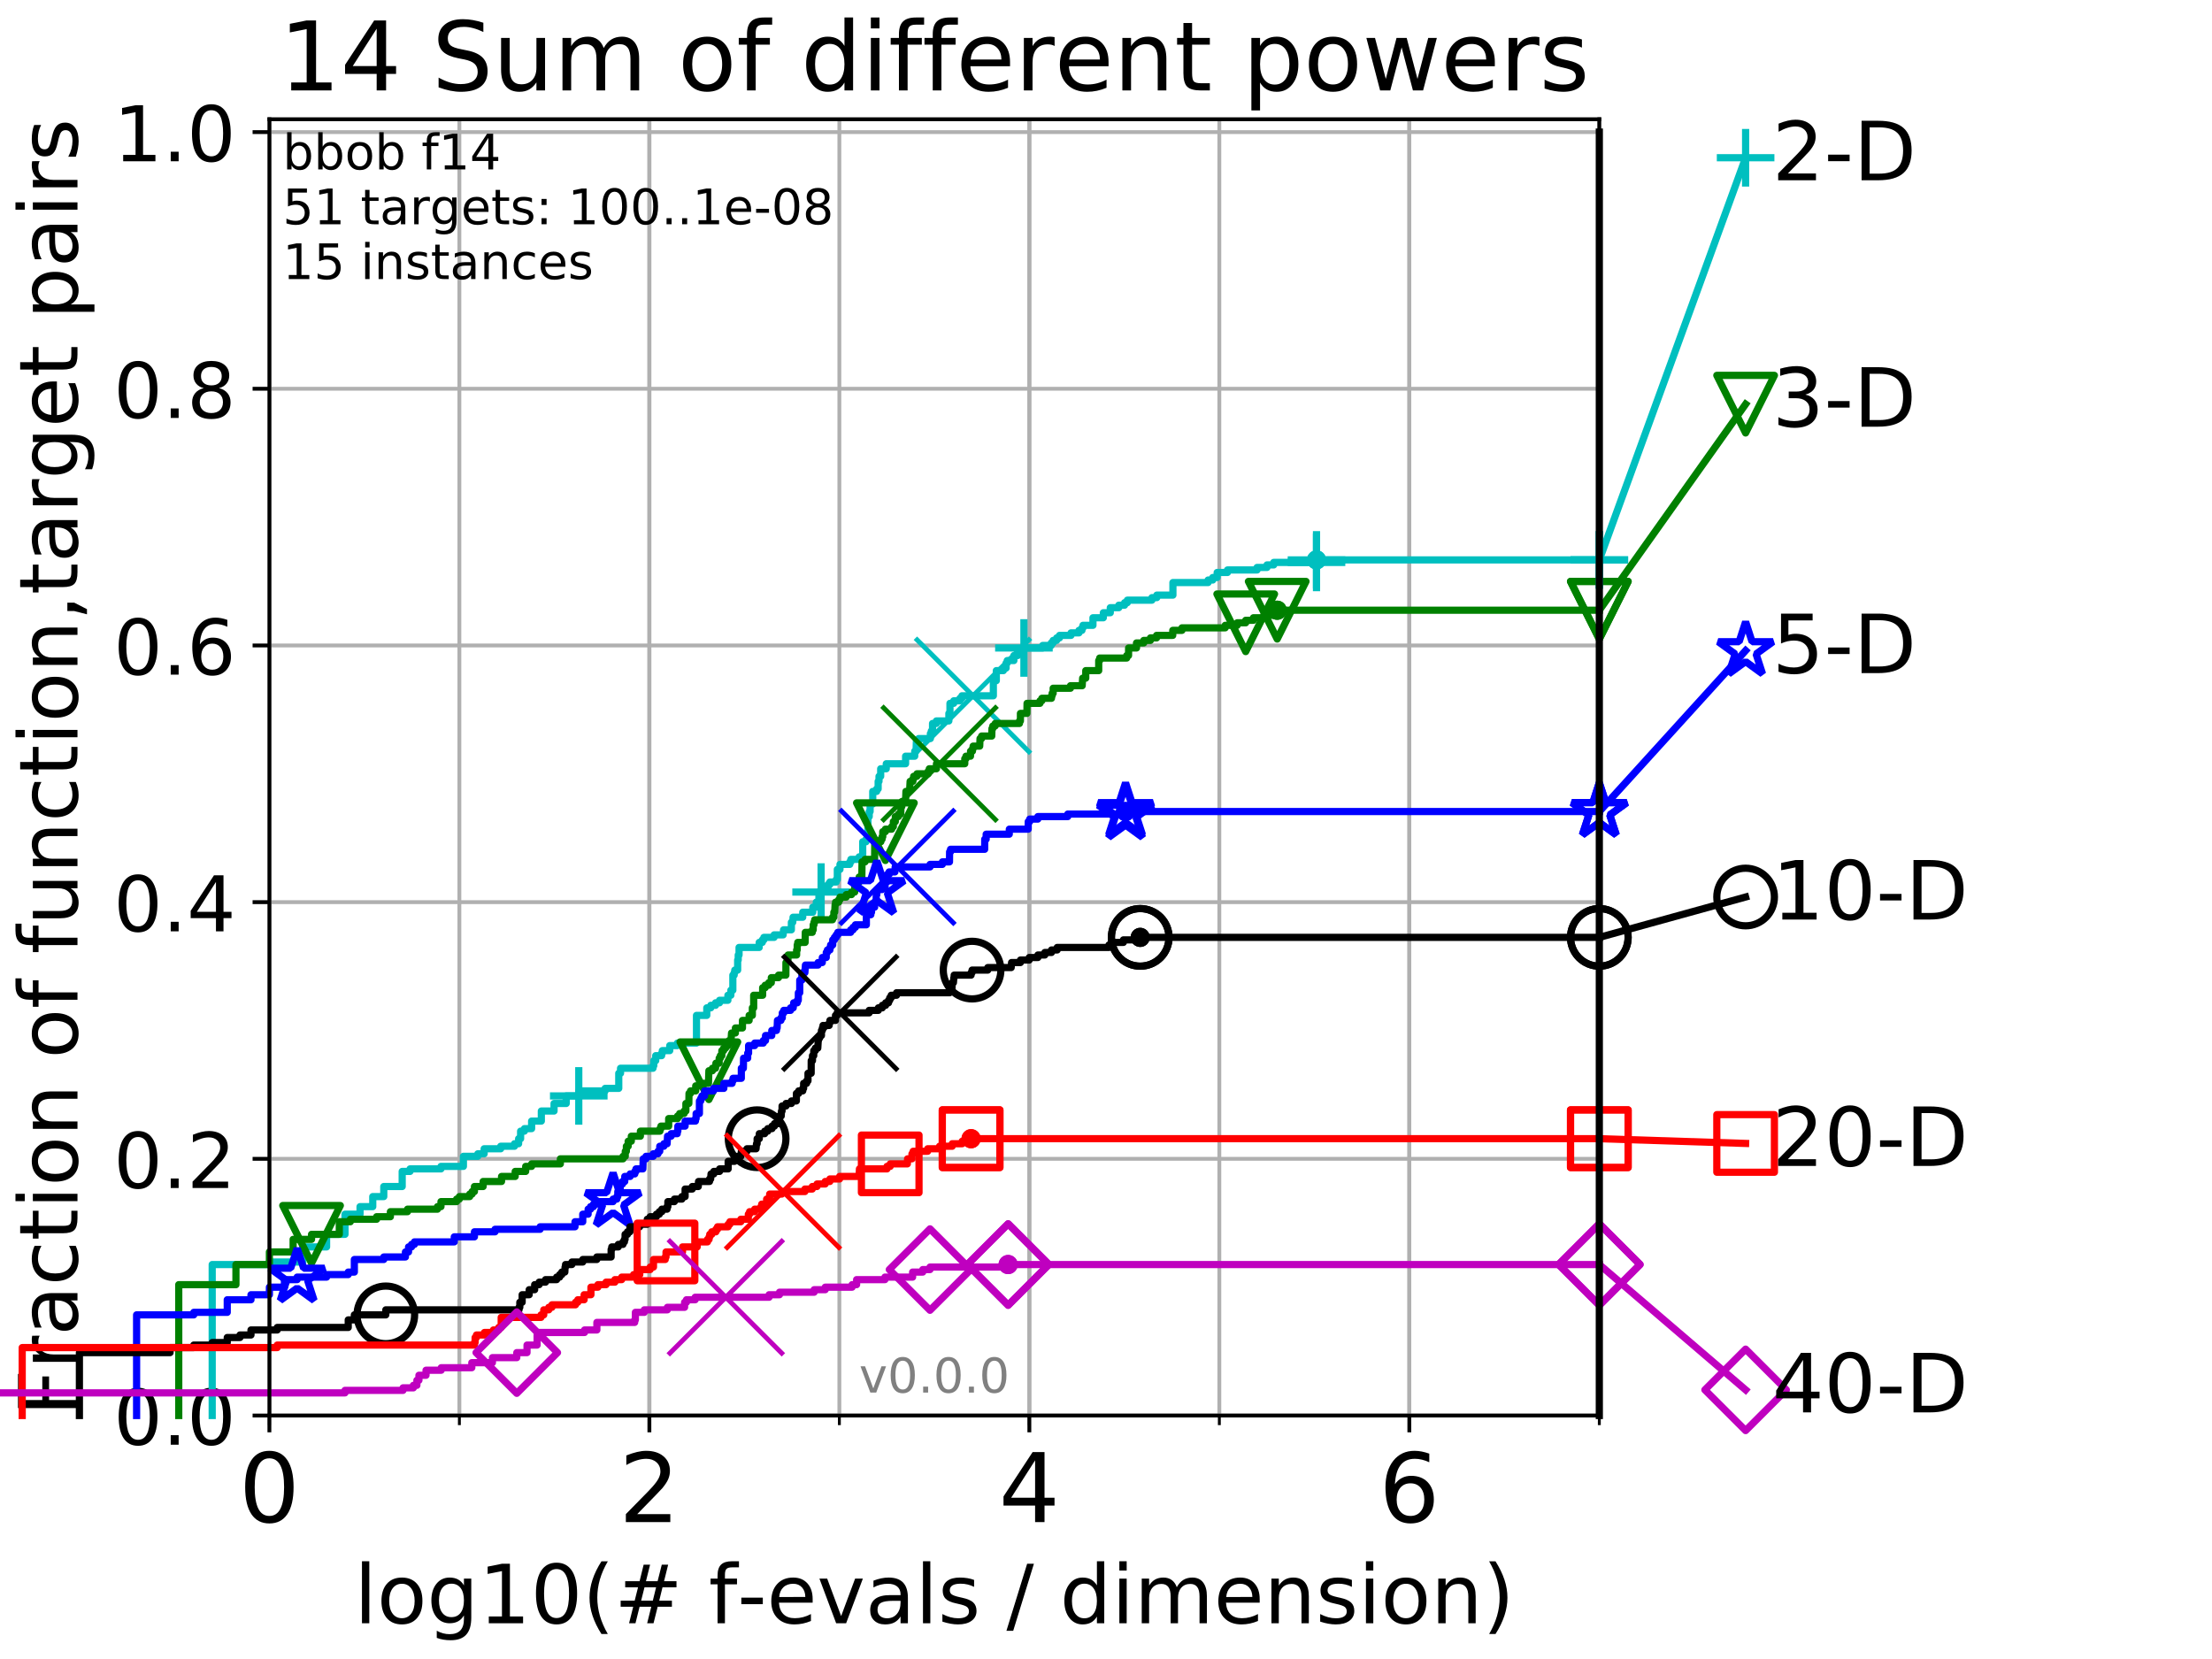 <?xml version="1.0" encoding="utf-8" standalone="no"?>
<!DOCTYPE svg PUBLIC "-//W3C//DTD SVG 1.1//EN"
  "http://www.w3.org/Graphics/SVG/1.1/DTD/svg11.dtd">
<!-- Created with matplotlib (http://matplotlib.org/) -->
<svg height="345.6pt" version="1.1" viewBox="0 0 460.8 345.6" width="460.8pt" xmlns="http://www.w3.org/2000/svg" xmlns:xlink="http://www.w3.org/1999/xlink">
 <defs>
  <style type="text/css">
*{stroke-linecap:butt;stroke-linejoin:round;}
  </style>
 </defs>
 <g id="figure_1">
  <g id="patch_1">
   <path d="M 0 345.6 
L 460.8 345.6 
L 460.8 0 
L 0 0 
z
" style="fill:#ffffff;"/>
  </g>
  <g id="axes_1">
   <g id="patch_2">
    <path d="M 56.12 294.88 
L 333.168 294.88 
L 333.168 24.84 
L 56.12 24.84 
z
" style="fill:#ffffff;"/>
   </g>
   <g id="matplotlib.axis_1">
    <g id="xtick_1">
     <g id="line2d_1">
      <path clip-path="url(#pb9435b8297)" d="M 56.12 294.88 
L 56.12 24.84 
" style="fill:none;stroke:#b0b0b0;stroke-linecap:square;stroke-width:0.8;"/>
     </g>
     <g id="line2d_2">
      <defs>
       <path d="M 0 0 
L 0 3.5 
" id="m2ade1289de" style="stroke:#000000;stroke-width:0.8;"/>
      </defs>
      <g>
       <use style="stroke:#000000;stroke-width:0.8;" x="56.12" xlink:href="#m2ade1289de" y="294.88"/>
      </g>
     </g>
     <g id="text_1">
      <!-- 0 -->
      <defs>
       <path d="M 31.781 66.406 
Q 24.172 66.406 20.328 58.906 
Q 16.5 51.422 16.5 36.375 
Q 16.5 21.391 20.328 13.891 
Q 24.172 6.391 31.781 6.391 
Q 39.453 6.391 43.281 13.891 
Q 47.125 21.391 47.125 36.375 
Q 47.125 51.422 43.281 58.906 
Q 39.453 66.406 31.781 66.406 
z
M 31.781 74.219 
Q 44.047 74.219 50.516 64.516 
Q 56.984 54.828 56.984 36.375 
Q 56.984 17.969 50.516 8.266 
Q 44.047 -1.422 31.781 -1.422 
Q 19.531 -1.422 13.062 8.266 
Q 6.594 17.969 6.594 36.375 
Q 6.594 54.828 13.062 64.516 
Q 19.531 74.219 31.781 74.219 
z
" id="DejaVuSans-30"/>
      </defs>
      <g transform="translate(49.758 317.077)scale(0.2 -0.2)">
       <use xlink:href="#DejaVuSans-30"/>
      </g>
     </g>
    </g>
    <g id="xtick_2">
     <g id="line2d_3">
      <path clip-path="url(#pb9435b8297)" d="M 135.277 294.88 
L 135.277 24.84 
" style="fill:none;stroke:#b0b0b0;stroke-linecap:square;stroke-width:0.8;"/>
     </g>
     <g id="line2d_4">
      <g>
       <use style="stroke:#000000;stroke-width:0.8;" x="135.277" xlink:href="#m2ade1289de" y="294.88"/>
      </g>
     </g>
     <g id="text_2">
      <!-- 2 -->
      <defs>
       <path d="M 19.188 8.297 
L 53.609 8.297 
L 53.609 0 
L 7.328 0 
L 7.328 8.297 
Q 12.938 14.109 22.625 23.891 
Q 32.328 33.688 34.812 36.531 
Q 39.547 41.844 41.422 45.531 
Q 43.312 49.219 43.312 52.781 
Q 43.312 58.594 39.234 62.25 
Q 35.156 65.922 28.609 65.922 
Q 23.969 65.922 18.812 64.312 
Q 13.672 62.703 7.812 59.422 
L 7.812 69.391 
Q 13.766 71.781 18.938 73 
Q 24.125 74.219 28.422 74.219 
Q 39.75 74.219 46.484 68.547 
Q 53.219 62.891 53.219 53.422 
Q 53.219 48.922 51.531 44.891 
Q 49.859 40.875 45.406 35.406 
Q 44.188 33.984 37.641 27.219 
Q 31.109 20.453 19.188 8.297 
z
" id="DejaVuSans-32"/>
      </defs>
      <g transform="translate(128.914 317.077)scale(0.2 -0.2)">
       <use xlink:href="#DejaVuSans-32"/>
      </g>
     </g>
    </g>
    <g id="xtick_3">
     <g id="line2d_5">
      <path clip-path="url(#pb9435b8297)" d="M 214.433 294.88 
L 214.433 24.84 
" style="fill:none;stroke:#b0b0b0;stroke-linecap:square;stroke-width:0.8;"/>
     </g>
     <g id="line2d_6">
      <g>
       <use style="stroke:#000000;stroke-width:0.8;" x="214.433" xlink:href="#m2ade1289de" y="294.88"/>
      </g>
     </g>
     <g id="text_3">
      <!-- 4 -->
      <defs>
       <path d="M 37.797 64.312 
L 12.891 25.391 
L 37.797 25.391 
z
M 35.203 72.906 
L 47.609 72.906 
L 47.609 25.391 
L 58.016 25.391 
L 58.016 17.188 
L 47.609 17.188 
L 47.609 0 
L 37.797 0 
L 37.797 17.188 
L 4.891 17.188 
L 4.891 26.703 
z
" id="DejaVuSans-34"/>
      </defs>
      <g transform="translate(208.071 317.077)scale(0.2 -0.2)">
       <use xlink:href="#DejaVuSans-34"/>
      </g>
     </g>
    </g>
    <g id="xtick_4">
     <g id="line2d_7">
      <path clip-path="url(#pb9435b8297)" d="M 293.59 294.88 
L 293.59 24.84 
" style="fill:none;stroke:#b0b0b0;stroke-linecap:square;stroke-width:0.8;"/>
     </g>
     <g id="line2d_8">
      <g>
       <use style="stroke:#000000;stroke-width:0.8;" x="293.59" xlink:href="#m2ade1289de" y="294.88"/>
      </g>
     </g>
     <g id="text_4">
      <!-- 6 -->
      <defs>
       <path d="M 33.016 40.375 
Q 26.375 40.375 22.484 35.828 
Q 18.609 31.297 18.609 23.391 
Q 18.609 15.531 22.484 10.953 
Q 26.375 6.391 33.016 6.391 
Q 39.656 6.391 43.531 10.953 
Q 47.406 15.531 47.406 23.391 
Q 47.406 31.297 43.531 35.828 
Q 39.656 40.375 33.016 40.375 
z
M 52.594 71.297 
L 52.594 62.312 
Q 48.875 64.062 45.094 64.984 
Q 41.312 65.922 37.594 65.922 
Q 27.828 65.922 22.672 59.328 
Q 17.531 52.734 16.797 39.406 
Q 19.672 43.656 24.016 45.922 
Q 28.375 48.188 33.594 48.188 
Q 44.578 48.188 50.953 41.516 
Q 57.328 34.859 57.328 23.391 
Q 57.328 12.156 50.688 5.359 
Q 44.047 -1.422 33.016 -1.422 
Q 20.359 -1.422 13.672 8.266 
Q 6.984 17.969 6.984 36.375 
Q 6.984 53.656 15.188 63.938 
Q 23.391 74.219 37.203 74.219 
Q 40.922 74.219 44.703 73.484 
Q 48.484 72.75 52.594 71.297 
z
" id="DejaVuSans-36"/>
      </defs>
      <g transform="translate(287.227 317.077)scale(0.2 -0.2)">
       <use xlink:href="#DejaVuSans-36"/>
      </g>
     </g>
    </g>
    <g id="xtick_5">
     <g id="line2d_9">
      <path clip-path="url(#pb9435b8297)" d="M 56.12 294.88 
L 56.12 24.84 
" style="fill:none;stroke:#b0b0b0;stroke-linecap:square;stroke-width:0.8;"/>
     </g>
     <g id="line2d_10">
      <defs>
       <path d="M 0 0 
L 0 2 
" id="m4900bdb1aa" style="stroke:#000000;stroke-width:0.6;"/>
      </defs>
      <g>
       <use style="stroke:#000000;stroke-width:0.6;" x="56.12" xlink:href="#m4900bdb1aa" y="294.88"/>
      </g>
     </g>
    </g>
    <g id="xtick_6">
     <g id="line2d_11">
      <path clip-path="url(#pb9435b8297)" d="M 95.698 294.88 
L 95.698 24.84 
" style="fill:none;stroke:#b0b0b0;stroke-linecap:square;stroke-width:0.8;"/>
     </g>
     <g id="line2d_12">
      <g>
       <use style="stroke:#000000;stroke-width:0.6;" x="95.698" xlink:href="#m4900bdb1aa" y="294.88"/>
      </g>
     </g>
    </g>
    <g id="xtick_7">
     <g id="line2d_13">
      <path clip-path="url(#pb9435b8297)" d="M 135.277 294.88 
L 135.277 24.84 
" style="fill:none;stroke:#b0b0b0;stroke-linecap:square;stroke-width:0.8;"/>
     </g>
     <g id="line2d_14">
      <g>
       <use style="stroke:#000000;stroke-width:0.6;" x="135.277" xlink:href="#m4900bdb1aa" y="294.88"/>
      </g>
     </g>
    </g>
    <g id="xtick_8">
     <g id="line2d_15">
      <path clip-path="url(#pb9435b8297)" d="M 174.855 294.88 
L 174.855 24.84 
" style="fill:none;stroke:#b0b0b0;stroke-linecap:square;stroke-width:0.8;"/>
     </g>
     <g id="line2d_16">
      <g>
       <use style="stroke:#000000;stroke-width:0.6;" x="174.855" xlink:href="#m4900bdb1aa" y="294.88"/>
      </g>
     </g>
    </g>
    <g id="xtick_9">
     <g id="line2d_17">
      <path clip-path="url(#pb9435b8297)" d="M 214.433 294.88 
L 214.433 24.84 
" style="fill:none;stroke:#b0b0b0;stroke-linecap:square;stroke-width:0.8;"/>
     </g>
     <g id="line2d_18">
      <g>
       <use style="stroke:#000000;stroke-width:0.6;" x="214.433" xlink:href="#m4900bdb1aa" y="294.88"/>
      </g>
     </g>
    </g>
    <g id="xtick_10">
     <g id="line2d_19">
      <path clip-path="url(#pb9435b8297)" d="M 254.011 294.88 
L 254.011 24.84 
" style="fill:none;stroke:#b0b0b0;stroke-linecap:square;stroke-width:0.8;"/>
     </g>
     <g id="line2d_20">
      <g>
       <use style="stroke:#000000;stroke-width:0.6;" x="254.011" xlink:href="#m4900bdb1aa" y="294.88"/>
      </g>
     </g>
    </g>
    <g id="xtick_11">
     <g id="line2d_21">
      <path clip-path="url(#pb9435b8297)" d="M 293.59 294.88 
L 293.59 24.84 
" style="fill:none;stroke:#b0b0b0;stroke-linecap:square;stroke-width:0.8;"/>
     </g>
     <g id="line2d_22">
      <g>
       <use style="stroke:#000000;stroke-width:0.6;" x="293.59" xlink:href="#m4900bdb1aa" y="294.88"/>
      </g>
     </g>
    </g>
    <g id="xtick_12">
     <g id="line2d_23">
      <path clip-path="url(#pb9435b8297)" d="M 333.168 294.88 
L 333.168 24.84 
" style="fill:none;stroke:#b0b0b0;stroke-linecap:square;stroke-width:0.8;"/>
     </g>
     <g id="line2d_24">
      <g>
       <use style="stroke:#000000;stroke-width:0.6;" x="333.168" xlink:href="#m4900bdb1aa" y="294.88"/>
      </g>
     </g>
    </g>
    <g id="text_5">
     <!-- log10(# f-evals / dimension) -->
     <defs>
      <path d="M 9.422 75.984 
L 18.406 75.984 
L 18.406 0 
L 9.422 0 
z
" id="DejaVuSans-6c"/>
      <path d="M 30.609 48.391 
Q 23.391 48.391 19.188 42.75 
Q 14.984 37.109 14.984 27.297 
Q 14.984 17.484 19.156 11.844 
Q 23.344 6.203 30.609 6.203 
Q 37.797 6.203 41.984 11.859 
Q 46.188 17.531 46.188 27.297 
Q 46.188 37.016 41.984 42.703 
Q 37.797 48.391 30.609 48.391 
z
M 30.609 56 
Q 42.328 56 49.016 48.375 
Q 55.719 40.766 55.719 27.297 
Q 55.719 13.875 49.016 6.219 
Q 42.328 -1.422 30.609 -1.422 
Q 18.844 -1.422 12.172 6.219 
Q 5.516 13.875 5.516 27.297 
Q 5.516 40.766 12.172 48.375 
Q 18.844 56 30.609 56 
z
" id="DejaVuSans-6f"/>
      <path d="M 45.406 27.984 
Q 45.406 37.75 41.375 43.109 
Q 37.359 48.484 30.078 48.484 
Q 22.859 48.484 18.828 43.109 
Q 14.797 37.75 14.797 27.984 
Q 14.797 18.266 18.828 12.891 
Q 22.859 7.516 30.078 7.516 
Q 37.359 7.516 41.375 12.891 
Q 45.406 18.266 45.406 27.984 
z
M 54.391 6.781 
Q 54.391 -7.172 48.188 -13.984 
Q 42 -20.797 29.203 -20.797 
Q 24.469 -20.797 20.266 -20.094 
Q 16.062 -19.391 12.109 -17.922 
L 12.109 -9.188 
Q 16.062 -11.328 19.922 -12.344 
Q 23.781 -13.375 27.781 -13.375 
Q 36.625 -13.375 41.016 -8.766 
Q 45.406 -4.156 45.406 5.172 
L 45.406 9.625 
Q 42.625 4.781 38.281 2.391 
Q 33.938 0 27.875 0 
Q 17.828 0 11.672 7.656 
Q 5.516 15.328 5.516 27.984 
Q 5.516 40.672 11.672 48.328 
Q 17.828 56 27.875 56 
Q 33.938 56 38.281 53.609 
Q 42.625 51.219 45.406 46.391 
L 45.406 54.688 
L 54.391 54.688 
z
" id="DejaVuSans-67"/>
      <path d="M 12.406 8.297 
L 28.516 8.297 
L 28.516 63.922 
L 10.984 60.406 
L 10.984 69.391 
L 28.422 72.906 
L 38.281 72.906 
L 38.281 8.297 
L 54.391 8.297 
L 54.391 0 
L 12.406 0 
z
" id="DejaVuSans-31"/>
      <path d="M 31 75.875 
Q 24.469 64.656 21.281 53.656 
Q 18.109 42.672 18.109 31.391 
Q 18.109 20.125 21.312 9.062 
Q 24.516 -2 31 -13.188 
L 23.188 -13.188 
Q 15.875 -1.703 12.234 9.375 
Q 8.594 20.453 8.594 31.391 
Q 8.594 42.281 12.203 53.312 
Q 15.828 64.359 23.188 75.875 
z
" id="DejaVuSans-28"/>
      <path d="M 51.125 44 
L 36.922 44 
L 32.812 27.688 
L 47.125 27.688 
z
M 43.797 71.781 
L 38.719 51.516 
L 52.984 51.516 
L 58.109 71.781 
L 65.922 71.781 
L 60.891 51.516 
L 76.125 51.516 
L 76.125 44 
L 58.984 44 
L 54.984 27.688 
L 70.516 27.688 
L 70.516 20.219 
L 53.078 20.219 
L 48 0 
L 40.188 0 
L 45.219 20.219 
L 30.906 20.219 
L 25.875 0 
L 18.016 0 
L 23.094 20.219 
L 7.719 20.219 
L 7.719 27.688 
L 24.906 27.688 
L 29 44 
L 13.281 44 
L 13.281 51.516 
L 30.906 51.516 
L 35.891 71.781 
z
" id="DejaVuSans-23"/>
      <path id="DejaVuSans-20"/>
      <path d="M 37.109 75.984 
L 37.109 68.5 
L 28.516 68.5 
Q 23.688 68.5 21.797 66.547 
Q 19.922 64.594 19.922 59.516 
L 19.922 54.688 
L 34.719 54.688 
L 34.719 47.703 
L 19.922 47.703 
L 19.922 0 
L 10.891 0 
L 10.891 47.703 
L 2.297 47.703 
L 2.297 54.688 
L 10.891 54.688 
L 10.891 58.5 
Q 10.891 67.625 15.141 71.797 
Q 19.391 75.984 28.609 75.984 
z
" id="DejaVuSans-66"/>
      <path d="M 4.891 31.391 
L 31.203 31.391 
L 31.203 23.391 
L 4.891 23.391 
z
" id="DejaVuSans-2d"/>
      <path d="M 56.203 29.594 
L 56.203 25.203 
L 14.891 25.203 
Q 15.484 15.922 20.484 11.062 
Q 25.484 6.203 34.422 6.203 
Q 39.594 6.203 44.453 7.469 
Q 49.312 8.734 54.109 11.281 
L 54.109 2.781 
Q 49.266 0.734 44.188 -0.344 
Q 39.109 -1.422 33.891 -1.422 
Q 20.797 -1.422 13.156 6.188 
Q 5.516 13.812 5.516 26.812 
Q 5.516 40.234 12.766 48.109 
Q 20.016 56 32.328 56 
Q 43.359 56 49.781 48.891 
Q 56.203 41.797 56.203 29.594 
z
M 47.219 32.234 
Q 47.125 39.594 43.094 43.984 
Q 39.062 48.391 32.422 48.391 
Q 24.906 48.391 20.391 44.141 
Q 15.875 39.891 15.188 32.172 
z
" id="DejaVuSans-65"/>
      <path d="M 2.984 54.688 
L 12.5 54.688 
L 29.594 8.797 
L 46.688 54.688 
L 56.203 54.688 
L 35.688 0 
L 23.484 0 
z
" id="DejaVuSans-76"/>
      <path d="M 34.281 27.484 
Q 23.391 27.484 19.188 25 
Q 14.984 22.516 14.984 16.5 
Q 14.984 11.719 18.141 8.906 
Q 21.297 6.109 26.703 6.109 
Q 34.188 6.109 38.703 11.406 
Q 43.219 16.703 43.219 25.484 
L 43.219 27.484 
z
M 52.203 31.203 
L 52.203 0 
L 43.219 0 
L 43.219 8.297 
Q 40.141 3.328 35.547 0.953 
Q 30.953 -1.422 24.312 -1.422 
Q 15.922 -1.422 10.953 3.297 
Q 6 8.016 6 15.922 
Q 6 25.141 12.172 29.828 
Q 18.359 34.516 30.609 34.516 
L 43.219 34.516 
L 43.219 35.406 
Q 43.219 41.609 39.141 45 
Q 35.062 48.391 27.688 48.391 
Q 23 48.391 18.547 47.266 
Q 14.109 46.141 10.016 43.891 
L 10.016 52.203 
Q 14.938 54.109 19.578 55.047 
Q 24.219 56 28.609 56 
Q 40.484 56 46.344 49.844 
Q 52.203 43.703 52.203 31.203 
z
" id="DejaVuSans-61"/>
      <path d="M 44.281 53.078 
L 44.281 44.578 
Q 40.484 46.531 36.375 47.5 
Q 32.281 48.484 27.875 48.484 
Q 21.188 48.484 17.844 46.438 
Q 14.5 44.391 14.5 40.281 
Q 14.5 37.156 16.891 35.375 
Q 19.281 33.594 26.516 31.984 
L 29.594 31.297 
Q 39.156 29.25 43.188 25.516 
Q 47.219 21.781 47.219 15.094 
Q 47.219 7.469 41.188 3.016 
Q 35.156 -1.422 24.609 -1.422 
Q 20.219 -1.422 15.453 -0.562 
Q 10.688 0.297 5.422 2 
L 5.422 11.281 
Q 10.406 8.688 15.234 7.391 
Q 20.062 6.109 24.812 6.109 
Q 31.156 6.109 34.562 8.281 
Q 37.984 10.453 37.984 14.406 
Q 37.984 18.062 35.516 20.016 
Q 33.062 21.969 24.703 23.781 
L 21.578 24.516 
Q 13.234 26.266 9.516 29.906 
Q 5.812 33.547 5.812 39.891 
Q 5.812 47.609 11.281 51.797 
Q 16.75 56 26.812 56 
Q 31.781 56 36.172 55.266 
Q 40.578 54.547 44.281 53.078 
z
" id="DejaVuSans-73"/>
      <path d="M 25.391 72.906 
L 33.688 72.906 
L 8.297 -9.281 
L 0 -9.281 
z
" id="DejaVuSans-2f"/>
      <path d="M 45.406 46.391 
L 45.406 75.984 
L 54.391 75.984 
L 54.391 0 
L 45.406 0 
L 45.406 8.203 
Q 42.578 3.328 38.25 0.953 
Q 33.938 -1.422 27.875 -1.422 
Q 17.969 -1.422 11.734 6.484 
Q 5.516 14.406 5.516 27.297 
Q 5.516 40.188 11.734 48.094 
Q 17.969 56 27.875 56 
Q 33.938 56 38.25 53.625 
Q 42.578 51.266 45.406 46.391 
z
M 14.797 27.297 
Q 14.797 17.391 18.875 11.75 
Q 22.953 6.109 30.078 6.109 
Q 37.203 6.109 41.297 11.75 
Q 45.406 17.391 45.406 27.297 
Q 45.406 37.203 41.297 42.844 
Q 37.203 48.484 30.078 48.484 
Q 22.953 48.484 18.875 42.844 
Q 14.797 37.203 14.797 27.297 
z
" id="DejaVuSans-64"/>
      <path d="M 9.422 54.688 
L 18.406 54.688 
L 18.406 0 
L 9.422 0 
z
M 9.422 75.984 
L 18.406 75.984 
L 18.406 64.594 
L 9.422 64.594 
z
" id="DejaVuSans-69"/>
      <path d="M 52 44.188 
Q 55.375 50.25 60.062 53.125 
Q 64.75 56 71.094 56 
Q 79.641 56 84.281 50.016 
Q 88.922 44.047 88.922 33.016 
L 88.922 0 
L 79.891 0 
L 79.891 32.719 
Q 79.891 40.578 77.094 44.375 
Q 74.312 48.188 68.609 48.188 
Q 61.625 48.188 57.562 43.547 
Q 53.516 38.922 53.516 30.906 
L 53.516 0 
L 44.484 0 
L 44.484 32.719 
Q 44.484 40.625 41.703 44.406 
Q 38.922 48.188 33.109 48.188 
Q 26.219 48.188 22.156 43.531 
Q 18.109 38.875 18.109 30.906 
L 18.109 0 
L 9.078 0 
L 9.078 54.688 
L 18.109 54.688 
L 18.109 46.188 
Q 21.188 51.219 25.484 53.609 
Q 29.781 56 35.688 56 
Q 41.656 56 45.828 52.969 
Q 50 49.953 52 44.188 
z
" id="DejaVuSans-6d"/>
      <path d="M 54.891 33.016 
L 54.891 0 
L 45.906 0 
L 45.906 32.719 
Q 45.906 40.484 42.875 44.328 
Q 39.844 48.188 33.797 48.188 
Q 26.516 48.188 22.312 43.547 
Q 18.109 38.922 18.109 30.906 
L 18.109 0 
L 9.078 0 
L 9.078 54.688 
L 18.109 54.688 
L 18.109 46.188 
Q 21.344 51.125 25.703 53.562 
Q 30.078 56 35.797 56 
Q 45.219 56 50.047 50.172 
Q 54.891 44.344 54.891 33.016 
z
" id="DejaVuSans-6e"/>
      <path d="M 8.016 75.875 
L 15.828 75.875 
Q 23.141 64.359 26.781 53.312 
Q 30.422 42.281 30.422 31.391 
Q 30.422 20.453 26.781 9.375 
Q 23.141 -1.703 15.828 -13.188 
L 8.016 -13.188 
Q 14.5 -2 17.703 9.062 
Q 20.906 20.125 20.906 31.391 
Q 20.906 42.672 17.703 53.656 
Q 14.5 64.656 8.016 75.875 
z
" id="DejaVuSans-29"/>
     </defs>
     <g transform="translate(73.803 338.154)scale(0.17 -0.17)">
      <use xlink:href="#DejaVuSans-6c"/>
      <use x="27.783" xlink:href="#DejaVuSans-6f"/>
      <use x="88.965" xlink:href="#DejaVuSans-67"/>
      <use x="152.441" xlink:href="#DejaVuSans-31"/>
      <use x="216.064" xlink:href="#DejaVuSans-30"/>
      <use x="279.688" xlink:href="#DejaVuSans-28"/>
      <use x="318.701" xlink:href="#DejaVuSans-23"/>
      <use x="402.49" xlink:href="#DejaVuSans-20"/>
      <use x="434.277" xlink:href="#DejaVuSans-66"/>
      <use x="469.404" xlink:href="#DejaVuSans-2d"/>
      <use x="505.488" xlink:href="#DejaVuSans-65"/>
      <use x="567.012" xlink:href="#DejaVuSans-76"/>
      <use x="626.191" xlink:href="#DejaVuSans-61"/>
      <use x="687.471" xlink:href="#DejaVuSans-6c"/>
      <use x="715.254" xlink:href="#DejaVuSans-73"/>
      <use x="767.354" xlink:href="#DejaVuSans-20"/>
      <use x="799.141" xlink:href="#DejaVuSans-2f"/>
      <use x="832.832" xlink:href="#DejaVuSans-20"/>
      <use x="864.619" xlink:href="#DejaVuSans-64"/>
      <use x="928.096" xlink:href="#DejaVuSans-69"/>
      <use x="955.879" xlink:href="#DejaVuSans-6d"/>
      <use x="1053.291" xlink:href="#DejaVuSans-65"/>
      <use x="1114.814" xlink:href="#DejaVuSans-6e"/>
      <use x="1178.193" xlink:href="#DejaVuSans-73"/>
      <use x="1230.293" xlink:href="#DejaVuSans-69"/>
      <use x="1258.076" xlink:href="#DejaVuSans-6f"/>
      <use x="1319.258" xlink:href="#DejaVuSans-6e"/>
      <use x="1382.637" xlink:href="#DejaVuSans-29"/>
     </g>
    </g>
   </g>
   <g id="matplotlib.axis_2">
    <g id="ytick_1">
     <g id="line2d_25">
      <path clip-path="url(#pb9435b8297)" d="M 56.12 294.88 
L 333.168 294.88 
" style="fill:none;stroke:#b0b0b0;stroke-linecap:square;stroke-width:0.8;"/>
     </g>
     <g id="line2d_26">
      <defs>
       <path d="M 0 0 
L -3.5 0 
" id="mcc0ba2ec3e" style="stroke:#000000;stroke-width:0.8;"/>
      </defs>
      <g>
       <use style="stroke:#000000;stroke-width:0.8;" x="56.12" xlink:href="#mcc0ba2ec3e" y="294.88"/>
      </g>
     </g>
     <g id="text_6">
      <!-- 0.0 -->
      <defs>
       <path d="M 10.688 12.406 
L 21 12.406 
L 21 0 
L 10.688 0 
z
" id="DejaVuSans-2e"/>
      </defs>
      <g transform="translate(23.675 300.959)scale(0.16 -0.16)">
       <use xlink:href="#DejaVuSans-30"/>
       <use x="63.623" xlink:href="#DejaVuSans-2e"/>
       <use x="95.41" xlink:href="#DejaVuSans-30"/>
      </g>
     </g>
    </g>
    <g id="ytick_2">
     <g id="line2d_27">
      <path clip-path="url(#pb9435b8297)" d="M 56.12 241.407 
L 333.168 241.407 
" style="fill:none;stroke:#b0b0b0;stroke-linecap:square;stroke-width:0.8;"/>
     </g>
     <g id="line2d_28">
      <g>
       <use style="stroke:#000000;stroke-width:0.8;" x="56.12" xlink:href="#mcc0ba2ec3e" y="241.407"/>
      </g>
     </g>
     <g id="text_7">
      <!-- 0.2 -->
      <g transform="translate(23.675 247.485)scale(0.16 -0.16)">
       <use xlink:href="#DejaVuSans-30"/>
       <use x="63.623" xlink:href="#DejaVuSans-2e"/>
       <use x="95.41" xlink:href="#DejaVuSans-32"/>
      </g>
     </g>
    </g>
    <g id="ytick_3">
     <g id="line2d_29">
      <path clip-path="url(#pb9435b8297)" d="M 56.12 187.933 
L 333.168 187.933 
" style="fill:none;stroke:#b0b0b0;stroke-linecap:square;stroke-width:0.8;"/>
     </g>
     <g id="line2d_30">
      <g>
       <use style="stroke:#000000;stroke-width:0.8;" x="56.12" xlink:href="#mcc0ba2ec3e" y="187.933"/>
      </g>
     </g>
     <g id="text_8">
      <!-- 0.4 -->
      <g transform="translate(23.675 194.012)scale(0.16 -0.16)">
       <use xlink:href="#DejaVuSans-30"/>
       <use x="63.623" xlink:href="#DejaVuSans-2e"/>
       <use x="95.41" xlink:href="#DejaVuSans-34"/>
      </g>
     </g>
    </g>
    <g id="ytick_4">
     <g id="line2d_31">
      <path clip-path="url(#pb9435b8297)" d="M 56.12 134.46 
L 333.168 134.46 
" style="fill:none;stroke:#b0b0b0;stroke-linecap:square;stroke-width:0.8;"/>
     </g>
     <g id="line2d_32">
      <g>
       <use style="stroke:#000000;stroke-width:0.8;" x="56.12" xlink:href="#mcc0ba2ec3e" y="134.46"/>
      </g>
     </g>
     <g id="text_9">
      <!-- 0.6 -->
      <g transform="translate(23.675 140.539)scale(0.16 -0.16)">
       <use xlink:href="#DejaVuSans-30"/>
       <use x="63.623" xlink:href="#DejaVuSans-2e"/>
       <use x="95.41" xlink:href="#DejaVuSans-36"/>
      </g>
     </g>
    </g>
    <g id="ytick_5">
     <g id="line2d_33">
      <path clip-path="url(#pb9435b8297)" d="M 56.12 80.987 
L 333.168 80.987 
" style="fill:none;stroke:#b0b0b0;stroke-linecap:square;stroke-width:0.8;"/>
     </g>
     <g id="line2d_34">
      <g>
       <use style="stroke:#000000;stroke-width:0.8;" x="56.12" xlink:href="#mcc0ba2ec3e" y="80.987"/>
      </g>
     </g>
     <g id="text_10">
      <!-- 0.8 -->
      <defs>
       <path d="M 31.781 34.625 
Q 24.75 34.625 20.719 30.859 
Q 16.703 27.094 16.703 20.516 
Q 16.703 13.922 20.719 10.156 
Q 24.75 6.391 31.781 6.391 
Q 38.812 6.391 42.859 10.172 
Q 46.922 13.969 46.922 20.516 
Q 46.922 27.094 42.891 30.859 
Q 38.875 34.625 31.781 34.625 
z
M 21.922 38.812 
Q 15.578 40.375 12.031 44.719 
Q 8.5 49.078 8.5 55.328 
Q 8.5 64.062 14.719 69.141 
Q 20.953 74.219 31.781 74.219 
Q 42.672 74.219 48.875 69.141 
Q 55.078 64.062 55.078 55.328 
Q 55.078 49.078 51.531 44.719 
Q 48 40.375 41.703 38.812 
Q 48.828 37.156 52.797 32.312 
Q 56.781 27.484 56.781 20.516 
Q 56.781 9.906 50.312 4.234 
Q 43.844 -1.422 31.781 -1.422 
Q 19.734 -1.422 13.25 4.234 
Q 6.781 9.906 6.781 20.516 
Q 6.781 27.484 10.781 32.312 
Q 14.797 37.156 21.922 38.812 
z
M 18.312 54.391 
Q 18.312 48.734 21.844 45.562 
Q 25.391 42.391 31.781 42.391 
Q 38.141 42.391 41.719 45.562 
Q 45.312 48.734 45.312 54.391 
Q 45.312 60.062 41.719 63.234 
Q 38.141 66.406 31.781 66.406 
Q 25.391 66.406 21.844 63.234 
Q 18.312 60.062 18.312 54.391 
z
" id="DejaVuSans-38"/>
      </defs>
      <g transform="translate(23.675 87.066)scale(0.16 -0.16)">
       <use xlink:href="#DejaVuSans-30"/>
       <use x="63.623" xlink:href="#DejaVuSans-2e"/>
       <use x="95.41" xlink:href="#DejaVuSans-38"/>
      </g>
     </g>
    </g>
    <g id="ytick_6">
     <g id="line2d_35">
      <path clip-path="url(#pb9435b8297)" d="M 56.12 27.514 
L 333.168 27.514 
" style="fill:none;stroke:#b0b0b0;stroke-linecap:square;stroke-width:0.8;"/>
     </g>
     <g id="line2d_36">
      <g>
       <use style="stroke:#000000;stroke-width:0.8;" x="56.12" xlink:href="#mcc0ba2ec3e" y="27.514"/>
      </g>
     </g>
     <g id="text_11">
      <!-- 1.0 -->
      <g transform="translate(23.675 33.592)scale(0.16 -0.16)">
       <use xlink:href="#DejaVuSans-31"/>
       <use x="63.623" xlink:href="#DejaVuSans-2e"/>
       <use x="95.41" xlink:href="#DejaVuSans-30"/>
      </g>
     </g>
    </g>
    <g id="text_12">
     <!-- Fraction of function,target pairs -->
     <defs>
      <path d="M 9.812 72.906 
L 51.703 72.906 
L 51.703 64.594 
L 19.672 64.594 
L 19.672 43.109 
L 48.578 43.109 
L 48.578 34.812 
L 19.672 34.812 
L 19.672 0 
L 9.812 0 
z
" id="DejaVuSans-46"/>
      <path d="M 41.109 46.297 
Q 39.594 47.172 37.812 47.578 
Q 36.031 48 33.891 48 
Q 26.266 48 22.188 43.047 
Q 18.109 38.094 18.109 28.812 
L 18.109 0 
L 9.078 0 
L 9.078 54.688 
L 18.109 54.688 
L 18.109 46.188 
Q 20.953 51.172 25.484 53.578 
Q 30.031 56 36.531 56 
Q 37.453 56 38.578 55.875 
Q 39.703 55.766 41.062 55.516 
z
" id="DejaVuSans-72"/>
      <path d="M 48.781 52.594 
L 48.781 44.188 
Q 44.969 46.297 41.141 47.344 
Q 37.312 48.391 33.406 48.391 
Q 24.656 48.391 19.812 42.844 
Q 14.984 37.312 14.984 27.297 
Q 14.984 17.281 19.812 11.734 
Q 24.656 6.203 33.406 6.203 
Q 37.312 6.203 41.141 7.25 
Q 44.969 8.297 48.781 10.406 
L 48.781 2.094 
Q 45.016 0.344 40.984 -0.531 
Q 36.969 -1.422 32.422 -1.422 
Q 20.062 -1.422 12.781 6.344 
Q 5.516 14.109 5.516 27.297 
Q 5.516 40.672 12.859 48.328 
Q 20.219 56 33.016 56 
Q 37.156 56 41.109 55.141 
Q 45.062 54.297 48.781 52.594 
z
" id="DejaVuSans-63"/>
      <path d="M 18.312 70.219 
L 18.312 54.688 
L 36.812 54.688 
L 36.812 47.703 
L 18.312 47.703 
L 18.312 18.016 
Q 18.312 11.328 20.141 9.422 
Q 21.969 7.516 27.594 7.516 
L 36.812 7.516 
L 36.812 0 
L 27.594 0 
Q 17.188 0 13.234 3.875 
Q 9.281 7.766 9.281 18.016 
L 9.281 47.703 
L 2.688 47.703 
L 2.688 54.688 
L 9.281 54.688 
L 9.281 70.219 
z
" id="DejaVuSans-74"/>
      <path d="M 8.5 21.578 
L 8.5 54.688 
L 17.484 54.688 
L 17.484 21.922 
Q 17.484 14.156 20.5 10.266 
Q 23.531 6.391 29.594 6.391 
Q 36.859 6.391 41.078 11.031 
Q 45.312 15.672 45.312 23.688 
L 45.312 54.688 
L 54.297 54.688 
L 54.297 0 
L 45.312 0 
L 45.312 8.406 
Q 42.047 3.422 37.719 1 
Q 33.406 -1.422 27.688 -1.422 
Q 18.266 -1.422 13.375 4.438 
Q 8.5 10.297 8.5 21.578 
z
M 31.109 56 
z
" id="DejaVuSans-75"/>
      <path d="M 11.719 12.406 
L 22.016 12.406 
L 22.016 4 
L 14.016 -11.625 
L 7.719 -11.625 
L 11.719 4 
z
" id="DejaVuSans-2c"/>
      <path d="M 18.109 8.203 
L 18.109 -20.797 
L 9.078 -20.797 
L 9.078 54.688 
L 18.109 54.688 
L 18.109 46.391 
Q 20.953 51.266 25.266 53.625 
Q 29.594 56 35.594 56 
Q 45.562 56 51.781 48.094 
Q 58.016 40.188 58.016 27.297 
Q 58.016 14.406 51.781 6.484 
Q 45.562 -1.422 35.594 -1.422 
Q 29.594 -1.422 25.266 0.953 
Q 20.953 3.328 18.109 8.203 
z
M 48.688 27.297 
Q 48.688 37.203 44.609 42.844 
Q 40.531 48.484 33.406 48.484 
Q 26.266 48.484 22.188 42.844 
Q 18.109 37.203 18.109 27.297 
Q 18.109 17.391 22.188 11.75 
Q 26.266 6.109 33.406 6.109 
Q 40.531 6.109 44.609 11.75 
Q 48.688 17.391 48.688 27.297 
z
" id="DejaVuSans-70"/>
     </defs>
     <g transform="translate(16.14 294.999)rotate(-90)scale(0.17 -0.17)">
      <use xlink:href="#DejaVuSans-46"/>
      <use x="57.41" xlink:href="#DejaVuSans-72"/>
      <use x="98.523" xlink:href="#DejaVuSans-61"/>
      <use x="159.803" xlink:href="#DejaVuSans-63"/>
      <use x="214.783" xlink:href="#DejaVuSans-74"/>
      <use x="253.992" xlink:href="#DejaVuSans-69"/>
      <use x="281.775" xlink:href="#DejaVuSans-6f"/>
      <use x="342.957" xlink:href="#DejaVuSans-6e"/>
      <use x="406.336" xlink:href="#DejaVuSans-20"/>
      <use x="438.123" xlink:href="#DejaVuSans-6f"/>
      <use x="499.305" xlink:href="#DejaVuSans-66"/>
      <use x="534.51" xlink:href="#DejaVuSans-20"/>
      <use x="566.297" xlink:href="#DejaVuSans-66"/>
      <use x="601.502" xlink:href="#DejaVuSans-75"/>
      <use x="664.881" xlink:href="#DejaVuSans-6e"/>
      <use x="728.26" xlink:href="#DejaVuSans-63"/>
      <use x="783.24" xlink:href="#DejaVuSans-74"/>
      <use x="822.449" xlink:href="#DejaVuSans-69"/>
      <use x="850.232" xlink:href="#DejaVuSans-6f"/>
      <use x="911.414" xlink:href="#DejaVuSans-6e"/>
      <use x="974.793" xlink:href="#DejaVuSans-2c"/>
      <use x="1006.58" xlink:href="#DejaVuSans-74"/>
      <use x="1045.789" xlink:href="#DejaVuSans-61"/>
      <use x="1107.068" xlink:href="#DejaVuSans-72"/>
      <use x="1148.166" xlink:href="#DejaVuSans-67"/>
      <use x="1211.643" xlink:href="#DejaVuSans-65"/>
      <use x="1273.166" xlink:href="#DejaVuSans-74"/>
      <use x="1312.375" xlink:href="#DejaVuSans-20"/>
      <use x="1344.162" xlink:href="#DejaVuSans-70"/>
      <use x="1407.639" xlink:href="#DejaVuSans-61"/>
      <use x="1468.918" xlink:href="#DejaVuSans-69"/>
      <use x="1496.701" xlink:href="#DejaVuSans-72"/>
      <use x="1537.814" xlink:href="#DejaVuSans-73"/>
     </g>
    </g>
   </g>
   <g id="line2d_37">
    <defs>
     <path d="M 0 1.5 
C 0.398 1.5 0.779 1.342 1.061 1.061 
C 1.342 0.779 1.5 0.398 1.5 0 
C 1.5 -0.398 1.342 -0.779 1.061 -1.061 
C 0.779 -1.342 0.398 -1.5 0 -1.5 
C -0.398 -1.5 -0.779 -1.342 -1.061 -1.061 
C -1.342 -0.779 -1.5 -0.398 -1.5 0 
C -1.5 0.398 -1.342 0.779 -1.061 1.061 
C -0.779 1.342 -0.398 1.5 0 1.5 
z
" id="m50c0e112ab" style="stroke:#00bfbf;"/>
    </defs>
    <g>
     <use style="fill:#00bfbf;stroke:#00bfbf;" x="274.252" xlink:href="#m50c0e112ab" y="116.636"/>
     <use style="fill:#00bfbf;stroke:#00bfbf;" x="274.252" xlink:href="#m50c0e112ab" y="116.636"/>
    </g>
   </g>
   <g id="line2d_38">
    <path d="M 44.206 294.88 
L 44.206 263.425 
L 56.12 263.425 
L 56.12 262.901 
L 63.089 262.901 
L 63.089 259.755 
L 68.034 259.755 
L 68.034 257.134 
L 71.87 257.134 
L 71.87 252.94 
L 75.004 252.94 
L 75.004 251.367 
L 77.653 251.367 
L 77.653 249.27 
L 79.949 249.27 
L 79.949 247.173 
L 83.784 247.173 
L 83.784 244.028 
L 85.422 244.028 
L 85.422 243.504 
L 91.863 243.504 
L 91.863 242.979 
L 96.537 242.979 
L 96.537 240.882 
L 99.534 240.882 
L 99.534 240.358 
L 100.857 240.358 
L 100.857 239.31 
L 104.306 239.31 
L 104.306 238.785 
L 107.177 238.785 
L 107.177 238.261 
L 108.037 238.261 
L 108.037 237.213 
L 108.451 237.213 
L 108.451 235.64 
L 109.251 235.64 
L 109.251 235.116 
L 110.746 235.116 
L 110.746 233.543 
L 112.771 233.543 
L 112.771 231.446 
L 115.421 231.446 
L 115.421 229.873 
L 117.953 229.873 
L 117.953 228.301 
L 120.569 228.301 
L 120.569 227.252 
L 126.061 227.252 
L 126.061 226.728 
L 128.898 226.728 
L 128.898 223.582 
L 129.268 223.582 
L 129.268 222.534 
L 136.033 222.534 
L 136.033 222.01 
L 136.197 222.01 
L 136.197 220.961 
L 136.599 220.961 
L 136.599 219.913 
L 137.828 219.913 
L 137.828 219.388 
L 137.975 219.388 
L 137.975 218.864 
L 139.52 218.864 
L 139.52 217.816 
L 141.121 217.816 
L 141.121 217.291 
L 145.091 217.291 
L 145.091 211.525 
L 147.234 211.525 
L 147.234 209.952 
L 148.07 209.952 
L 148.07 209.428 
L 149.062 209.428 
L 149.062 208.903 
L 149.89 208.903 
L 149.89 208.379 
L 151.634 208.379 
L 151.634 207.331 
L 152.253 207.331 
L 152.253 206.282 
L 152.665 206.282 
L 152.665 203.137 
L 152.944 203.137 
L 152.944 202.612 
L 153.066 202.612 
L 153.066 202.088 
L 153.666 202.088 
L 153.666 199.991 
L 153.784 199.991 
L 153.784 198.943 
L 153.958 198.943 
L 153.958 197.37 
L 158.155 197.37 
L 158.155 196.321 
L 158.802 196.321 
L 158.802 195.797 
L 159.127 195.797 
L 159.127 195.273 
L 161.263 195.273 
L 161.263 194.749 
L 163.146 194.749 
L 163.23 193.7 
L 164.858 193.7 
L 164.858 192.127 
L 165.148 192.127 
L 165.208 191.079 
L 167.224 191.079 
L 167.224 190.03 
L 169.315 190.03 
L 169.315 188.982 
L 170.047 188.982 
L 170.047 187.933 
L 170.595 187.933 
L 170.595 185.836 
L 171.052 185.836 
L 171.052 185.312 
L 172.481 185.312 
L 172.481 184.264 
L 172.871 184.264 
L 172.871 183.739 
L 174.207 183.739 
L 174.207 183.215 
L 174.428 183.215 
L 174.428 181.118 
L 174.983 181.118 
L 174.983 180.07 
L 177.024 180.07 
L 177.024 179.546 
L 177.257 179.546 
L 177.257 179.021 
L 178.977 179.021 
L 178.977 178.497 
L 179.718 178.497 
L 179.718 175.352 
L 180.41 175.352 
L 180.41 174.827 
L 180.809 174.827 
L 180.809 170.109 
L 181.075 170.109 
L 181.075 169.061 
L 181.259 169.061 
L 181.259 167.488 
L 181.807 167.488 
L 181.807 164.867 
L 182.625 164.867 
L 182.625 164.342 
L 182.934 164.342 
L 182.934 162.77 
L 183.115 162.77 
L 183.115 161.721 
L 183.462 161.721 
L 183.462 160.148 
L 184.625 160.148 
L 184.625 159.1 
L 188.652 159.1 
L 188.652 157.527 
L 190.556 157.527 
L 190.556 156.479 
L 190.827 156.479 
L 190.901 154.382 
L 191.371 154.382 
L 191.371 153.857 
L 193.816 153.857 
L 193.816 152.809 
L 194.009 152.809 
L 194.009 152.285 
L 194.263 152.285 
L 194.263 150.712 
L 195.061 150.712 
L 195.061 150.188 
L 197.665 150.188 
L 197.665 148.615 
L 197.894 148.615 
L 197.894 146.518 
L 198.679 146.518 
L 198.679 145.994 
L 199.972 145.994 
L 199.972 145.469 
L 200.388 145.469 
L 200.388 144.945 
L 206.934 144.945 
L 206.934 141.8 
L 207.551 141.8 
L 207.551 139.703 
L 209.021 139.703 
L 209.021 139.178 
L 209.588 139.178 
L 209.588 138.13 
L 209.82 138.13 
L 209.82 137.606 
L 211.211 137.606 
L 211.211 136.557 
L 212.038 136.557 
L 212.038 136.033 
L 212.374 136.033 
L 212.374 135.509 
L 213.3 135.509 
L 213.3 134.984 
L 217.207 134.984 
L 217.207 134.46 
L 218.992 134.46 
L 218.992 133.936 
L 219.388 133.936 
L 219.388 133.412 
L 220.12 133.412 
L 220.12 132.887 
L 220.716 132.887 
L 220.716 132.363 
L 223.109 132.363 
L 223.109 131.839 
L 224.768 131.839 
L 224.768 131.315 
L 225.395 131.315 
L 225.395 130.79 
L 225.601 130.79 
L 225.601 130.266 
L 227.683 130.266 
L 227.683 128.693 
L 229.845 128.693 
L 229.845 127.645 
L 231.292 127.645 
L 231.292 126.596 
L 233.065 126.596 
L 233.065 126.072 
L 234.273 126.072 
L 234.273 125.548 
L 234.848 125.548 
L 234.848 125.024 
L 239.968 125.024 
L 239.968 124.499 
L 240.985 124.499 
L 240.985 123.975 
L 244.34 123.975 
L 244.34 121.354 
L 251.671 121.354 
L 251.671 120.83 
L 252.638 120.83 
L 252.638 120.306 
L 253.554 120.306 
L 253.554 119.257 
L 255.708 119.257 
L 255.708 118.733 
L 261.872 118.733 
L 261.872 118.209 
L 263.94 118.209 
L 263.94 117.684 
L 265.343 117.684 
L 265.343 117.16 
L 274.252 117.16 
L 274.252 116.636 
L 333.168 116.636 
L 333.168 116.636 
" style="fill:none;stroke:#00bfbf;stroke-linecap:square;stroke-width:1.5;"/>
   </g>
   <g id="line2d_39">
    <defs>
     <path d="M -6 0 
L 6 0 
M 0 6 
L 0 -6 
" id="m40c2667268" style="stroke:#00bfbf;stroke-width:1.5;"/>
    </defs>
    <g>
     <use style="fill-opacity:0;stroke:#00bfbf;stroke-width:1.5;" x="120.569" xlink:href="#m40c2667268" y="228.301"/>
     <use style="fill-opacity:0;stroke:#00bfbf;stroke-width:1.5;" x="171.052" xlink:href="#m40c2667268" y="185.836"/>
     <use style="fill-opacity:0;stroke:#00bfbf;stroke-width:1.5;" x="213.3" xlink:href="#m40c2667268" y="134.984"/>
     <use style="fill-opacity:0;stroke:#00bfbf;stroke-width:1.5;" x="274.252" xlink:href="#m40c2667268" y="117.16"/>
     <use style="fill-opacity:0;stroke:#00bfbf;stroke-width:1.5;" x="274.252" xlink:href="#m40c2667268" y="116.636"/>
     <use style="fill-opacity:0;stroke:#00bfbf;stroke-width:1.5;" x="333.168" xlink:href="#m40c2667268" y="116.636"/>
    </g>
   </g>
   <g id="line2d_40">
    <path style="fill:none;stroke:#00bfbf;stroke-linecap:square;stroke-width:1.5;"/>
    <g/>
   </g>
   <g id="line2d_41">
    <path clip-path="url(#pb9435b8297)" d="M 202.692 144.945 
" style="fill:none;stroke:#00bfbf;stroke-linecap:square;stroke-width:1.5;"/>
    <defs>
     <path d="M -12 12 
L 12 -12 
M -12 -12 
L 12 12 
" id="m792f8586aa" style="stroke:#00bfbf;"/>
    </defs>
    <g clip-path="url(#pb9435b8297)">
     <use style="fill:#00bfbf;stroke:#00bfbf;" x="202.692" xlink:href="#m792f8586aa" y="144.945"/>
    </g>
   </g>
   <g id="line2d_42">
    <defs>
     <path d="M 0 1.5 
C 0.398 1.5 0.779 1.342 1.061 1.061 
C 1.342 0.779 1.5 0.398 1.5 0 
C 1.5 -0.398 1.342 -0.779 1.061 -1.061 
C 0.779 -1.342 0.398 -1.5 0 -1.5 
C -0.398 -1.5 -0.779 -1.342 -1.061 -1.061 
C -1.342 -0.779 -1.5 -0.398 -1.5 0 
C -1.5 0.398 -1.342 0.779 -1.061 1.061 
C -0.779 1.342 -0.398 1.5 0 1.5 
z
" id="m409c9a80ee" style="stroke:#008000;"/>
    </defs>
    <g>
     <use style="fill:#008000;stroke:#008000;" x="266.065" xlink:href="#m409c9a80ee" y="127.121"/>
     <use style="fill:#008000;stroke:#008000;" x="266.065" xlink:href="#m409c9a80ee" y="127.121"/>
    </g>
   </g>
   <g id="line2d_43">
    <path d="M 37.236 294.88 
L 37.236 267.619 
L 49.151 267.619 
L 49.151 263.425 
L 56.12 263.425 
L 56.12 260.804 
L 61.065 260.804 
L 61.065 258.183 
L 64.9 258.183 
L 64.9 257.134 
L 70.684 257.134 
L 70.684 254.513 
L 72.979 254.513 
L 72.979 253.989 
L 78.453 253.989 
L 78.453 253.464 
L 81.324 253.464 
L 81.324 252.416 
L 84.893 252.416 
L 84.893 251.892 
L 91.131 251.892 
L 91.131 251.367 
L 91.863 251.367 
L 91.863 250.319 
L 95.116 250.319 
L 95.116 249.795 
L 95.698 249.795 
L 95.698 249.27 
L 97.85 249.27 
L 97.85 248.746 
L 98.348 248.746 
L 98.348 248.222 
L 98.832 248.222 
L 98.832 247.173 
L 100.643 247.173 
L 100.643 246.125 
L 104.479 246.125 
L 104.479 245.076 
L 107.324 245.076 
L 107.324 244.028 
L 109.509 244.028 
L 109.509 242.979 
L 110.746 242.979 
L 110.746 242.455 
L 116.733 242.455 
L 116.733 241.407 
L 129.788 241.407 
L 129.788 240.882 
L 130.255 240.882 
L 130.255 239.834 
L 130.484 239.834 
L 130.484 238.785 
L 130.858 238.785 
L 130.858 237.737 
L 131.513 237.737 
L 131.513 236.689 
L 133.402 236.689 
L 133.402 235.64 
L 137.478 235.64 
L 137.478 235.116 
L 137.679 235.116 
L 137.679 234.592 
L 139.294 234.592 
L 139.294 233.019 
L 141.142 233.019 
L 141.142 232.495 
L 141.584 232.495 
L 141.584 231.97 
L 142.511 231.97 
L 142.511 231.446 
L 142.883 231.446 
L 142.883 229.873 
L 143.498 229.873 
L 143.533 227.776 
L 143.849 227.776 
L 143.849 227.252 
L 144.928 227.252 
L 144.928 226.204 
L 145.974 226.204 
L 145.974 225.679 
L 147.587 225.679 
L 147.671 223.058 
L 148.407 223.058 
L 148.407 222.534 
L 149.062 222.534 
L 149.139 221.485 
L 149.816 221.485 
L 149.816 220.437 
L 150.06 220.437 
L 150.06 219.913 
L 150.372 219.913 
L 150.372 218.864 
L 150.749 218.864 
L 150.749 218.34 
L 151.163 218.34 
L 151.163 217.816 
L 151.701 217.816 
L 151.701 217.291 
L 151.876 217.291 
L 151.876 216.767 
L 152.285 216.767 
L 152.392 215.194 
L 153.198 215.194 
L 153.198 214.146 
L 154.668 214.146 
L 154.668 212.573 
L 156.057 212.573 
L 156.057 211.525 
L 156.728 211.525 
L 156.728 209.952 
L 157.005 209.952 
L 157.005 207.331 
L 158.874 207.331 
L 158.874 205.758 
L 159.403 205.758 
L 159.403 205.234 
L 160.147 205.234 
L 160.147 204.709 
L 160.678 204.709 
L 160.678 203.661 
L 162.179 203.661 
L 162.179 203.137 
L 163.714 203.137 
L 163.725 200.515 
L 164.028 200.515 
L 164.028 199.991 
L 164.146 199.991 
L 164.168 198.943 
L 165.95 198.943 
L 165.95 197.894 
L 166.074 197.894 
L 166.074 196.846 
L 166.189 196.846 
L 166.189 196.321 
L 167.721 196.321 
L 167.756 194.224 
L 169.216 194.224 
L 169.216 193.7 
L 169.406 193.7 
L 169.406 192.652 
L 169.563 192.652 
L 169.563 192.127 
L 169.718 192.127 
L 169.718 191.603 
L 173.428 191.603 
L 173.428 191.079 
L 173.706 191.079 
L 173.706 190.03 
L 173.882 190.03 
L 173.967 188.458 
L 174.057 188.458 
L 174.057 187.933 
L 174.723 187.933 
L 174.723 187.409 
L 174.992 187.409 
L 174.992 186.885 
L 176.289 186.885 
L 176.289 186.361 
L 177.386 186.361 
L 177.386 185.836 
L 178.051 185.836 
L 178.051 184.264 
L 178.548 184.264 
L 178.548 183.739 
L 178.986 183.739 
L 178.986 182.691 
L 179.54 182.691 
L 179.575 179.546 
L 180.207 179.546 
L 180.207 179.021 
L 182.198 179.021 
L 182.228 175.352 
L 183.494 175.352 
L 183.494 174.827 
L 183.752 174.827 
L 183.752 174.303 
L 183.895 174.303 
L 183.895 173.255 
L 184.441 173.255 
L 184.441 172.73 
L 185.757 172.73 
L 185.757 172.206 
L 186.097 172.206 
L 186.097 171.158 
L 186.509 171.158 
L 186.509 170.109 
L 187.157 170.109 
L 187.157 169.585 
L 187.635 169.585 
L 187.708 168.012 
L 187.87 168.012 
L 187.895 166.964 
L 188.648 166.964 
L 188.72 164.867 
L 189.482 164.867 
L 189.592 162.77 
L 190.173 162.77 
L 190.173 162.245 
L 190.33 162.245 
L 190.33 161.721 
L 191.015 161.721 
L 191.015 161.197 
L 193.344 161.197 
L 193.344 160.673 
L 193.587 160.673 
L 193.587 160.148 
L 195.081 160.148 
L 195.081 159.1 
L 200.978 159.1 
L 200.978 158.051 
L 201.23 158.051 
L 201.23 157.527 
L 202.172 157.527 
L 202.181 156.479 
L 202.583 156.479 
L 202.583 155.954 
L 202.721 155.954 
L 202.721 155.43 
L 204.092 155.43 
L 204.155 153.857 
L 204.489 153.857 
L 204.489 153.333 
L 206.602 153.333 
L 206.646 151.76 
L 206.815 151.76 
L 206.815 151.236 
L 207.319 151.236 
L 207.319 150.712 
L 212.371 150.712 
L 212.371 150.188 
L 212.573 150.188 
L 212.573 148.615 
L 213.923 148.615 
L 213.952 146.518 
L 216.644 146.518 
L 216.644 145.994 
L 217.035 145.994 
L 217.035 145.469 
L 219.041 145.469 
L 219.041 144.945 
L 219.18 144.945 
L 219.18 144.421 
L 219.393 144.421 
L 219.393 143.372 
L 222.997 143.372 
L 222.997 142.848 
L 225.439 142.848 
L 225.534 141.275 
L 226.182 141.275 
L 226.182 139.703 
L 228.88 139.703 
L 228.88 137.606 
L 229.08 137.606 
L 229.08 137.081 
L 234.716 137.081 
L 234.716 136.557 
L 235.099 136.557 
L 235.107 134.984 
L 236.755 134.984 
L 236.755 133.936 
L 238.266 133.936 
L 238.266 133.412 
L 239.655 133.412 
L 239.655 132.887 
L 240.94 132.887 
L 240.94 132.363 
L 244.303 132.363 
L 244.308 131.315 
L 246.227 131.315 
L 246.227 130.79 
L 255.231 130.79 
L 255.231 130.266 
L 257.735 130.266 
L 257.735 129.742 
L 259.504 129.742 
L 259.504 129.218 
L 261.109 129.218 
L 261.109 128.693 
L 263.928 128.693 
L 263.928 128.169 
L 265.181 128.169 
L 265.181 127.645 
L 266.065 127.645 
L 266.065 127.121 
L 333.168 127.121 
L 333.168 127.121 
" style="fill:none;stroke:#008000;stroke-linecap:square;stroke-width:1.5;"/>
   </g>
   <g id="line2d_44">
    <defs>
     <path d="M -0 6 
L 6 -6 
L -6 -6 
z
" id="me5e552625f" style="stroke:#008000;stroke-linejoin:miter;stroke-width:1.5;"/>
    </defs>
    <g>
     <use style="fill-opacity:0;stroke:#008000;stroke-linejoin:miter;stroke-width:1.5;" x="64.9" xlink:href="#me5e552625f" y="257.134"/>
     <use style="fill-opacity:0;stroke:#008000;stroke-linejoin:miter;stroke-width:1.5;" x="147.671" xlink:href="#me5e552625f" y="223.058"/>
     <use style="fill-opacity:0;stroke:#008000;stroke-linejoin:miter;stroke-width:1.5;" x="184.441" xlink:href="#me5e552625f" y="173.255"/>
     <use style="fill-opacity:0;stroke:#008000;stroke-linejoin:miter;stroke-width:1.5;" x="259.504" xlink:href="#me5e552625f" y="129.742"/>
     <use style="fill-opacity:0;stroke:#008000;stroke-linejoin:miter;stroke-width:1.5;" x="266.065" xlink:href="#me5e552625f" y="127.121"/>
     <use style="fill-opacity:0;stroke:#008000;stroke-linejoin:miter;stroke-width:1.5;" x="333.168" xlink:href="#me5e552625f" y="127.121"/>
    </g>
   </g>
   <g id="line2d_45">
    <path style="fill:none;stroke:#008000;stroke-linecap:square;stroke-width:1.5;"/>
    <g/>
   </g>
   <g id="line2d_46">
    <path clip-path="url(#pb9435b8297)" d="M 195.722 159.1 
" style="fill:none;stroke:#008000;stroke-linecap:square;stroke-width:1.5;"/>
    <defs>
     <path d="M -12 12 
L 12 -12 
M -12 -12 
L 12 12 
" id="mfe13cdda5a" style="stroke:#008000;"/>
    </defs>
    <g clip-path="url(#pb9435b8297)">
     <use style="fill:#008000;stroke:#008000;" x="195.722" xlink:href="#mfe13cdda5a" y="159.1"/>
    </g>
   </g>
   <g id="line2d_47">
    <defs>
     <path d="M 0 1.5 
C 0.398 1.5 0.779 1.342 1.061 1.061 
C 1.342 0.779 1.5 0.398 1.5 0 
C 1.5 -0.398 1.342 -0.779 1.061 -1.061 
C 0.779 -1.342 0.398 -1.5 0 -1.5 
C -0.398 -1.5 -0.779 -1.342 -1.061 -1.061 
C -1.342 -0.779 -1.5 -0.398 -1.5 0 
C -1.5 0.398 -1.342 0.779 -1.061 1.061 
C -0.779 1.342 -0.398 1.5 0 1.5 
z
" id="me713ccae6c" style="stroke:#0000ff;"/>
    </defs>
    <g>
     <use style="fill:#0000ff;stroke:#0000ff;" x="234.472" xlink:href="#me713ccae6c" y="169.061"/>
     <use style="fill:#0000ff;stroke:#0000ff;" x="234.472" xlink:href="#me713ccae6c" y="169.061"/>
    </g>
   </g>
   <g id="line2d_48">
    <path d="M 28.456 294.88 
L 28.456 273.91 
L 40.37 273.91 
L 40.37 273.386 
L 47.34 273.386 
L 47.34 270.765 
L 52.284 270.765 
L 52.284 269.716 
L 56.12 269.716 
L 56.12 268.143 
L 59.254 268.143 
L 59.254 266.571 
L 61.903 266.571 
L 61.903 266.046 
L 68.034 266.046 
L 68.034 265.522 
L 72.544 265.522 
L 72.544 264.998 
L 73.818 264.998 
L 73.818 262.377 
L 79.949 262.377 
L 79.949 261.852 
L 84.458 261.852 
L 84.458 260.804 
L 85.107 260.804 
L 85.107 259.755 
L 85.732 259.755 
L 85.732 259.231 
L 86.335 259.231 
L 86.335 258.707 
L 94.635 258.707 
L 94.635 257.658 
L 98.832 257.658 
L 98.832 256.61 
L 103.12 256.61 
L 103.12 256.086 
L 112.514 256.086 
L 112.514 255.561 
L 119.783 255.561 
L 119.783 254.513 
L 121.398 254.513 
L 121.398 252.94 
L 122.517 252.94 
L 122.517 251.892 
L 123.015 251.892 
L 123.015 251.367 
L 123.635 251.367 
L 123.635 250.843 
L 124.299 250.843 
L 124.299 250.319 
L 127.713 250.319 
L 127.713 249.795 
L 128.495 249.795 
L 128.495 249.27 
L 128.698 249.27 
L 128.698 248.222 
L 129.195 248.222 
L 129.195 246.649 
L 129.678 246.649 
L 129.678 246.125 
L 130.147 246.125 
L 130.147 245.076 
L 131.268 245.076 
L 131.268 244.552 
L 132.239 244.552 
L 132.239 244.028 
L 132.483 244.028 
L 132.483 243.504 
L 133.918 243.504 
L 133.992 241.407 
L 134.575 241.407 
L 134.575 240.882 
L 136.082 240.882 
L 136.082 240.358 
L 137.07 240.358 
L 137.07 239.834 
L 137.438 239.834 
L 137.438 238.785 
L 138.295 238.785 
L 138.295 238.261 
L 138.974 238.261 
L 139.057 236.689 
L 139.813 236.689 
L 139.813 236.164 
L 141.085 236.164 
L 141.085 235.64 
L 141.207 235.64 
L 141.207 234.592 
L 142.721 234.592 
L 142.721 233.543 
L 144.876 233.543 
L 144.876 233.019 
L 145.013 233.019 
L 145.013 231.97 
L 145.701 231.97 
L 145.701 229.349 
L 145.98 229.349 
L 145.98 228.825 
L 146.218 228.825 
L 146.218 228.301 
L 146.791 228.301 
L 146.791 227.252 
L 148.641 227.252 
L 148.641 226.728 
L 150.791 226.728 
L 150.791 225.679 
L 152.514 225.679 
L 152.514 225.155 
L 152.702 225.155 
L 152.702 224.631 
L 154.433 224.631 
L 154.433 222.534 
L 154.856 222.534 
L 154.9 220.437 
L 155.757 220.437 
L 155.757 219.388 
L 155.944 219.388 
L 155.944 217.816 
L 157.218 217.816 
L 157.218 217.291 
L 159.01 217.291 
L 159.01 216.767 
L 159.471 216.767 
L 159.471 215.719 
L 160.775 215.719 
L 160.775 214.67 
L 161.76 214.67 
L 161.76 214.146 
L 161.892 214.146 
L 161.957 212.573 
L 162.677 212.573 
L 162.677 212.049 
L 162.968 212.049 
L 162.968 211 
L 163.274 211 
L 163.274 210.476 
L 164.685 210.476 
L 164.685 209.952 
L 165.241 209.952 
L 165.337 208.903 
L 166.092 208.903 
L 166.092 208.379 
L 166.296 208.379 
L 166.313 206.806 
L 166.599 206.806 
L 166.599 204.185 
L 167.044 204.185 
L 167.044 203.137 
L 167.195 203.137 
L 167.195 202.612 
L 167.676 202.612 
L 167.785 201.04 
L 170.416 201.04 
L 170.416 200.515 
L 171.301 200.515 
L 171.301 199.467 
L 172.122 199.467 
L 172.122 198.418 
L 172.362 198.418 
L 172.362 197.894 
L 172.887 197.894 
L 172.887 197.37 
L 173.032 197.37 
L 173.032 196.846 
L 173.47 196.846 
L 173.47 195.797 
L 173.828 195.797 
L 173.828 195.273 
L 174.203 195.273 
L 174.203 194.749 
L 174.532 194.749 
L 174.532 194.224 
L 177.203 194.224 
L 177.203 193.7 
L 177.706 193.7 
L 177.706 193.176 
L 178.199 193.176 
L 178.199 192.652 
L 180.478 192.652 
L 180.483 190.555 
L 181.414 190.555 
L 181.414 190.03 
L 181.559 190.03 
L 181.559 188.982 
L 182.203 188.982 
L 182.203 187.933 
L 182.503 187.933 
L 182.547 186.361 
L 182.661 186.361 
L 182.661 185.312 
L 183.758 185.312 
L 183.758 184.788 
L 184.383 184.788 
L 184.383 183.739 
L 184.753 183.739 
L 184.795 182.167 
L 185.214 182.167 
L 185.214 181.642 
L 186.425 181.642 
L 186.481 180.594 
L 193.748 180.594 
L 193.748 180.07 
L 196.313 180.07 
L 196.313 179.546 
L 197.796 179.546 
L 197.816 177.449 
L 198.014 177.449 
L 198.014 176.924 
L 205.126 176.924 
L 205.139 174.827 
L 205.436 174.827 
L 205.436 173.779 
L 210.249 173.779 
L 210.258 172.73 
L 214.197 172.73 
L 214.197 171.158 
L 214.504 171.158 
L 214.504 170.633 
L 216.2 170.633 
L 216.2 170.109 
L 222.43 170.109 
L 222.43 169.585 
L 234.472 169.585 
L 234.472 169.061 
L 333.168 169.061 
L 333.168 169.061 
" style="fill:none;stroke:#0000ff;stroke-linecap:square;stroke-width:1.5;"/>
   </g>
   <g id="line2d_49">
    <defs>
     <path d="M 0 -6 
L -1.347 -1.854 
L -5.706 -1.854 
L -2.18 0.708 
L -3.527 4.854 
L -0 2.292 
L 3.527 4.854 
L 2.18 0.708 
L 5.706 -1.854 
L 1.347 -1.854 
z
" id="m94aeb80c7e" style="stroke:#0000ff;stroke-linejoin:bevel;stroke-width:1.5;"/>
    </defs>
    <g>
     <use style="fill-opacity:0;stroke:#0000ff;stroke-linejoin:bevel;stroke-width:1.5;" x="61.903" xlink:href="#m94aeb80c7e" y="266.046"/>
     <use style="fill-opacity:0;stroke:#0000ff;stroke-linejoin:bevel;stroke-width:1.5;" x="127.713" xlink:href="#m94aeb80c7e" y="250.319"/>
     <use style="fill-opacity:0;stroke:#0000ff;stroke-linejoin:bevel;stroke-width:1.5;" x="182.661" xlink:href="#m94aeb80c7e" y="185.312"/>
     <use style="fill-opacity:0;stroke:#0000ff;stroke-linejoin:bevel;stroke-width:1.5;" x="234.472" xlink:href="#m94aeb80c7e" y="169.585"/>
     <use style="fill-opacity:0;stroke:#0000ff;stroke-linejoin:bevel;stroke-width:1.5;" x="234.472" xlink:href="#m94aeb80c7e" y="169.061"/>
     <use style="fill-opacity:0;stroke:#0000ff;stroke-linejoin:bevel;stroke-width:1.5;" x="333.168" xlink:href="#m94aeb80c7e" y="169.061"/>
    </g>
   </g>
   <g id="line2d_50">
    <path style="fill:none;stroke:#0000ff;stroke-linecap:square;stroke-width:1.5;"/>
    <g/>
   </g>
   <g id="line2d_51">
    <path clip-path="url(#pb9435b8297)" d="M 186.942 180.594 
" style="fill:none;stroke:#0000ff;stroke-linecap:square;stroke-width:1.5;"/>
    <defs>
     <path d="M -12 12 
L 12 -12 
M -12 -12 
L 12 12 
" id="m4ce91c4897" style="stroke:#0000ff;"/>
    </defs>
    <g clip-path="url(#pb9435b8297)">
     <use style="fill:#0000ff;stroke:#0000ff;" x="186.942" xlink:href="#m4ce91c4897" y="180.594"/>
    </g>
   </g>
   <g id="line2d_52">
    <defs>
     <path d="M 0 1.5 
C 0.398 1.5 0.779 1.342 1.061 1.061 
C 1.342 0.779 1.5 0.398 1.5 0 
C 1.5 -0.398 1.342 -0.779 1.061 -1.061 
C 0.779 -1.342 0.398 -1.5 0 -1.5 
C -0.398 -1.5 -0.779 -1.342 -1.061 -1.061 
C -1.342 -0.779 -1.5 -0.398 -1.5 0 
C -1.5 0.398 -1.342 0.779 -1.061 1.061 
C -0.779 1.342 -0.398 1.5 0 1.5 
z
" id="m7bf78241bd" style="stroke:#000000;"/>
    </defs>
    <g>
     <use style="stroke:#000000;" x="237.528" xlink:href="#m7bf78241bd" y="195.273"/>
     <use style="stroke:#000000;" x="237.528" xlink:href="#m7bf78241bd" y="195.273"/>
    </g>
   </g>
   <g id="line2d_53">
    <path d="M 16.542 294.88 
L 16.542 281.774 
L 35.425 281.774 
L 35.425 280.725 
L 40.37 280.725 
L 40.37 280.201 
L 44.206 280.201 
L 44.206 279.677 
L 47.34 279.677 
L 47.34 278.628 
L 49.989 278.628 
L 49.989 278.104 
L 52.284 278.104 
L 52.284 277.056 
L 57.758 277.056 
L 57.758 276.531 
L 72.544 276.531 
L 72.544 274.959 
L 73.818 274.959 
L 73.818 273.91 
L 80.373 273.91 
L 80.373 272.862 
L 108.121 272.862 
L 108.121 272.337 
L 108.287 272.337 
L 108.287 271.289 
L 108.775 271.289 
L 108.775 269.716 
L 110.238 269.716 
L 110.238 268.668 
L 111.379 268.668 
L 111.379 267.619 
L 112.319 267.619 
L 112.319 267.095 
L 113.64 267.095 
L 113.64 266.571 
L 115.958 266.571 
L 115.958 266.046 
L 116.581 266.046 
L 116.581 265.522 
L 117.034 265.522 
L 117.034 264.998 
L 117.668 264.998 
L 117.716 263.949 
L 117.811 263.949 
L 117.811 263.425 
L 119.136 263.425 
L 119.136 262.901 
L 121.398 262.901 
L 121.398 262.377 
L 124.331 262.377 
L 124.331 261.852 
L 127.308 261.852 
L 127.308 260.28 
L 127.444 260.28 
L 127.444 259.755 
L 128.799 259.755 
L 128.799 259.231 
L 129.773 259.231 
L 129.773 258.707 
L 130.078 258.707 
L 130.078 258.183 
L 130.217 258.183 
L 130.217 257.134 
L 130.717 257.134 
L 130.717 256.61 
L 131.225 256.61 
L 131.225 255.561 
L 133.254 255.561 
L 133.254 255.037 
L 134.841 255.037 
L 134.841 253.989 
L 135.431 253.989 
L 135.431 253.464 
L 136.742 253.464 
L 136.742 252.94 
L 137.347 252.94 
L 137.347 252.416 
L 137.872 252.416 
L 137.872 251.892 
L 138.96 251.892 
L 138.96 251.367 
L 139.126 251.367 
L 139.126 250.319 
L 140.486 250.319 
L 140.486 249.795 
L 142.05 249.795 
L 142.05 249.27 
L 142.721 249.27 
L 142.721 247.698 
L 144.214 247.698 
L 144.214 247.173 
L 145.466 247.173 
L 145.513 246.125 
L 147.807 246.125 
L 147.807 245.601 
L 148.046 245.601 
L 148.119 244.552 
L 148.696 244.552 
L 148.696 244.028 
L 149.904 244.028 
L 149.904 243.504 
L 151.687 243.504 
L 151.687 241.931 
L 152.999 241.931 
L 152.999 241.407 
L 153.589 241.407 
L 153.589 240.882 
L 154.337 240.882 
L 154.439 239.834 
L 155.599 239.834 
L 155.599 239.31 
L 157.503 239.31 
L 157.592 238.261 
L 157.723 238.261 
L 157.723 237.213 
L 158.174 237.213 
L 158.174 236.164 
L 159.297 236.164 
L 159.297 235.64 
L 159.944 235.64 
L 159.944 235.116 
L 160.825 235.116 
L 160.825 234.592 
L 161.335 234.592 
L 161.335 234.067 
L 162.21 234.067 
L 162.31 232.495 
L 162.74 232.495 
L 162.796 231.446 
L 162.917 231.446 
L 162.917 230.398 
L 163.74 230.398 
L 163.74 229.873 
L 164.867 229.873 
L 164.867 229.349 
L 165.896 229.349 
L 165.907 227.776 
L 166.378 227.776 
L 166.378 227.252 
L 167.229 227.252 
L 167.229 226.728 
L 167.408 226.728 
L 167.408 225.679 
L 168.033 225.679 
L 168.033 225.155 
L 168.319 225.155 
L 168.319 223.582 
L 168.978 223.582 
L 168.99 220.961 
L 169.254 220.961 
L 169.254 219.913 
L 169.518 219.913 
L 169.518 218.864 
L 169.853 218.864 
L 169.853 218.34 
L 170.36 218.34 
L 170.456 216.767 
L 170.5 216.767 
L 170.5 216.243 
L 170.749 216.243 
L 170.749 215.719 
L 171.122 215.719 
L 171.122 214.67 
L 171.309 214.67 
L 171.309 214.146 
L 171.446 214.146 
L 171.446 213.622 
L 172.732 213.622 
L 172.732 213.097 
L 172.885 213.097 
L 172.885 212.573 
L 174.045 212.573 
L 174.045 211.525 
L 174.393 211.525 
L 174.393 211 
L 181.064 211 
L 181.064 210.476 
L 182.975 210.476 
L 182.975 209.952 
L 183.798 209.952 
L 183.798 209.428 
L 184.496 209.428 
L 184.496 208.903 
L 185.1 208.903 
L 185.1 208.379 
L 185.35 208.379 
L 185.35 207.855 
L 185.652 207.855 
L 185.652 207.331 
L 186.767 207.331 
L 186.767 206.806 
L 197.831 206.806 
L 197.831 206.282 
L 198.31 206.282 
L 198.362 204.709 
L 198.616 204.709 
L 198.7 203.661 
L 198.769 203.661 
L 198.769 203.137 
L 202.297 203.137 
L 202.297 202.612 
L 202.5 202.612 
L 202.5 202.088 
L 205.767 202.088 
L 205.767 201.564 
L 210.651 201.564 
L 210.727 200.515 
L 212.577 200.515 
L 212.577 199.991 
L 214.41 199.991 
L 214.41 199.467 
L 216.212 199.467 
L 216.212 198.943 
L 217.66 198.943 
L 217.66 198.418 
L 219.042 198.418 
L 219.042 197.894 
L 220.235 197.894 
L 220.235 197.37 
L 231.016 197.37 
L 231.016 196.846 
L 231.643 196.846 
L 231.643 196.321 
L 234.022 196.321 
L 234.022 195.797 
L 237.528 195.797 
L 237.528 195.273 
L 333.168 195.273 
L 333.168 195.273 
" style="fill:none;stroke:#000000;stroke-linecap:square;stroke-width:1.5;"/>
   </g>
   <g id="line2d_54">
    <defs>
     <path d="M 0 6 
C 1.591 6 3.117 5.368 4.243 4.243 
C 5.368 3.117 6 1.591 6 0 
C 6 -1.591 5.368 -3.117 4.243 -4.243 
C 3.117 -5.368 1.591 -6 0 -6 
C -1.591 -6 -3.117 -5.368 -4.243 -4.243 
C -5.368 -3.117 -6 -1.591 -6 0 
C -6 1.591 -5.368 3.117 -4.243 4.243 
C -3.117 5.368 -1.591 6 0 6 
z
" id="m5a0ea661d6" style="stroke:#000000;stroke-width:1.5;"/>
    </defs>
    <g>
     <use style="fill-opacity:0;stroke:#000000;stroke-width:1.5;" x="80.373" xlink:href="#m5a0ea661d6" y="273.91"/>
     <use style="fill-opacity:0;stroke:#000000;stroke-width:1.5;" x="157.723" xlink:href="#m5a0ea661d6" y="237.213"/>
     <use style="fill-opacity:0;stroke:#000000;stroke-width:1.5;" x="202.5" xlink:href="#m5a0ea661d6" y="202.088"/>
     <use style="fill-opacity:0;stroke:#000000;stroke-width:1.5;" x="237.528" xlink:href="#m5a0ea661d6" y="195.273"/>
     <use style="fill-opacity:0;stroke:#000000;stroke-width:1.5;" x="237.528" xlink:href="#m5a0ea661d6" y="195.273"/>
     <use style="fill-opacity:0;stroke:#000000;stroke-width:1.5;" x="333.168" xlink:href="#m5a0ea661d6" y="195.273"/>
    </g>
   </g>
   <g id="line2d_55">
    <path style="fill:none;stroke:#000000;stroke-linecap:square;stroke-width:1.5;"/>
    <g/>
   </g>
   <g id="line2d_56">
    <path clip-path="url(#pb9435b8297)" d="M 175.028 211 
" style="fill:none;stroke:#000000;stroke-linecap:square;stroke-width:1.5;"/>
    <defs>
     <path d="M -12 12 
L 12 -12 
M -12 -12 
L 12 12 
" id="m2b956cba5e" style="stroke:#000000;"/>
    </defs>
    <g clip-path="url(#pb9435b8297)">
     <use style="stroke:#000000;" x="175.028" xlink:href="#m2b956cba5e" y="211"/>
    </g>
   </g>
   <g id="line2d_57">
    <defs>
     <path d="M 0 1.5 
C 0.398 1.5 0.779 1.342 1.061 1.061 
C 1.342 0.779 1.5 0.398 1.5 0 
C 1.5 -0.398 1.342 -0.779 1.061 -1.061 
C 0.779 -1.342 0.398 -1.5 0 -1.5 
C -0.398 -1.5 -0.779 -1.342 -1.061 -1.061 
C -1.342 -0.779 -1.5 -0.398 -1.5 0 
C -1.5 0.398 -1.342 0.779 -1.061 1.061 
C -0.779 1.342 -0.398 1.5 0 1.5 
z
" id="m0da5d24d28" style="stroke:#ff0000;"/>
    </defs>
    <g>
     <use style="fill:#ff0000;stroke:#ff0000;" x="202.296" xlink:href="#m0da5d24d28" y="237.213"/>
     <use style="fill:#ff0000;stroke:#ff0000;" x="202.296" xlink:href="#m0da5d24d28" y="237.213"/>
    </g>
   </g>
   <g id="line2d_58">
    <path d="M 4.627 294.88 
L 4.627 280.725 
L 57.758 280.725 
L 57.758 280.201 
L 98.832 280.201 
L 98.832 279.677 
L 98.975 279.677 
L 98.975 278.628 
L 99.257 278.628 
L 99.257 278.104 
L 100.92 278.104 
L 100.92 277.58 
L 102.782 277.58 
L 102.782 277.056 
L 103.884 277.056 
L 103.884 276.531 
L 104.41 276.531 
L 104.41 274.434 
L 112.707 274.434 
L 112.707 273.91 
L 113.273 273.91 
L 113.273 272.862 
L 114.322 272.862 
L 114.322 272.337 
L 114.978 272.337 
L 114.978 271.813 
L 119.888 271.813 
L 119.888 271.289 
L 120.365 271.289 
L 120.365 270.765 
L 121.684 270.765 
L 121.684 269.716 
L 123.103 269.716 
L 123.103 268.143 
L 124.557 268.143 
L 124.557 267.619 
L 126.251 267.619 
L 126.251 267.095 
L 128.095 267.095 
L 128.095 266.571 
L 129.51 266.571 
L 129.51 266.046 
L 131.991 266.046 
L 131.991 265.522 
L 133.274 265.522 
L 133.274 264.474 
L 135.448 264.474 
L 135.448 263.949 
L 136.132 263.949 
L 136.132 262.377 
L 138.581 262.377 
L 138.581 261.852 
L 138.744 261.852 
L 138.744 260.804 
L 142.177 260.804 
L 142.177 259.755 
L 145.236 259.755 
L 145.236 258.707 
L 147.383 258.707 
L 147.383 258.183 
L 147.716 258.183 
L 147.716 257.658 
L 147.853 257.658 
L 147.853 257.134 
L 148.273 257.134 
L 148.273 256.61 
L 149.131 256.61 
L 149.131 256.086 
L 149.477 256.086 
L 149.477 255.561 
L 151.684 255.561 
L 151.684 255.037 
L 152.051 255.037 
L 152.051 254.513 
L 154.331 254.513 
L 154.331 253.989 
L 155.889 253.989 
L 155.889 252.94 
L 156.154 252.94 
L 156.154 252.416 
L 157.208 252.416 
L 157.208 251.892 
L 158.508 251.892 
L 158.508 251.367 
L 158.677 251.367 
L 158.677 250.843 
L 159.703 250.843 
L 159.703 249.795 
L 160.332 249.795 
L 160.332 248.746 
L 162.87 248.746 
L 162.87 248.222 
L 167.679 248.222 
L 167.679 247.698 
L 169.211 247.698 
L 169.211 247.173 
L 170.196 247.173 
L 170.196 246.649 
L 171.898 246.649 
L 171.898 246.125 
L 172.879 246.125 
L 172.879 245.601 
L 174.906 245.601 
L 174.906 245.076 
L 178.961 245.076 
L 179.037 243.504 
L 184.771 243.504 
L 184.771 242.979 
L 185.448 242.979 
L 185.448 242.455 
L 189.021 242.455 
L 189.063 241.407 
L 189.978 241.407 
L 189.978 240.358 
L 190.228 240.358 
L 190.228 239.834 
L 193.247 239.834 
L 193.247 239.31 
L 195.723 239.31 
L 195.723 238.785 
L 198.361 238.785 
L 198.361 238.261 
L 200.441 238.261 
L 200.441 237.737 
L 202.296 237.737 
L 202.296 237.213 
L 333.168 237.213 
L 333.168 237.213 
" style="fill:none;stroke:#ff0000;stroke-linecap:square;stroke-width:1.5;"/>
   </g>
   <g id="line2d_59">
    <defs>
     <path d="M -6 6 
L 6 6 
L 6 -6 
L -6 -6 
z
" id="m34ce19b010" style="stroke:#ff0000;stroke-linejoin:miter;stroke-width:1.5;"/>
    </defs>
    <g>
     <use style="fill-opacity:0;stroke:#ff0000;stroke-linejoin:miter;stroke-width:1.5;" x="138.744" xlink:href="#m34ce19b010" y="260.804"/>
     <use style="fill-opacity:0;stroke:#ff0000;stroke-linejoin:miter;stroke-width:1.5;" x="185.448" xlink:href="#m34ce19b010" y="242.455"/>
     <use style="fill-opacity:0;stroke:#ff0000;stroke-linejoin:miter;stroke-width:1.5;" x="202.296" xlink:href="#m34ce19b010" y="237.213"/>
     <use style="fill-opacity:0;stroke:#ff0000;stroke-linejoin:miter;stroke-width:1.5;" x="202.296" xlink:href="#m34ce19b010" y="237.213"/>
     <use style="fill-opacity:0;stroke:#ff0000;stroke-linejoin:miter;stroke-width:1.5;" x="333.168" xlink:href="#m34ce19b010" y="237.213"/>
    </g>
   </g>
   <g id="line2d_60">
    <path style="fill:none;stroke:#ff0000;stroke-linecap:square;stroke-width:1.5;"/>
    <g/>
   </g>
   <g id="line2d_61">
    <path clip-path="url(#pb9435b8297)" d="M 163.113 248.222 
" style="fill:none;stroke:#ff0000;stroke-linecap:square;stroke-width:1.5;"/>
    <defs>
     <path d="M -12 12 
L 12 -12 
M -12 -12 
L 12 12 
" id="mb6687e9e57" style="stroke:#ff0000;"/>
    </defs>
    <g clip-path="url(#pb9435b8297)">
     <use style="fill:#ff0000;stroke:#ff0000;" x="163.113" xlink:href="#mb6687e9e57" y="248.222"/>
    </g>
   </g>
   <g id="line2d_62">
    <defs>
     <path d="M 0 1.5 
C 0.398 1.5 0.779 1.342 1.061 1.061 
C 1.342 0.779 1.5 0.398 1.5 0 
C 1.5 -0.398 1.342 -0.779 1.061 -1.061 
C 0.779 -1.342 0.398 -1.5 0 -1.5 
C -0.398 -1.5 -0.779 -1.342 -1.061 -1.061 
C -1.342 -0.779 -1.5 -0.398 -1.5 0 
C -1.5 0.398 -1.342 0.779 -1.061 1.061 
C -0.779 1.342 -0.398 1.5 0 1.5 
z
" id="md91553acc5" style="stroke:#bf00bf;"/>
    </defs>
    <g>
     <use style="fill:#bf00bf;stroke:#bf00bf;" x="210.013" xlink:href="#md91553acc5" y="263.425"/>
     <use style="fill:#bf00bf;stroke:#bf00bf;" x="210.013" xlink:href="#md91553acc5" y="263.425"/>
    </g>
   </g>
   <g id="line2d_63">
    <path d="M -1 290.162 
L 71.87 290.162 
L 71.87 289.638 
L 83.955 289.638 
L 83.955 289.113 
L 86.111 289.113 
L 86.111 288.589 
L 86.846 288.589 
L 86.846 287.541 
L 87.272 287.541 
L 87.272 286.492 
L 88.75 286.492 
L 88.75 285.444 
L 91.916 285.444 
L 91.916 284.919 
L 98.286 284.919 
L 98.286 283.871 
L 102.582 283.871 
L 102.582 282.822 
L 107.655 282.822 
L 107.655 281.774 
L 109.789 281.774 
L 109.789 280.201 
L 111.889 280.201 
L 111.889 278.104 
L 112.254 278.104 
L 112.254 277.58 
L 121.77 277.58 
L 121.77 277.056 
L 124.34 277.056 
L 124.34 275.483 
L 132.213 275.483 
L 132.213 274.959 
L 132.361 274.959 
L 132.361 273.386 
L 134.218 273.386 
L 134.218 272.862 
L 139.026 272.862 
L 139.026 272.337 
L 142.612 272.337 
L 142.612 271.289 
L 143.003 271.289 
L 143.003 270.765 
L 144.814 270.765 
L 144.814 270.24 
L 160.216 270.24 
L 160.216 269.716 
L 162.385 269.716 
L 162.385 269.192 
L 169.601 269.192 
L 169.601 268.668 
L 171.91 268.668 
L 171.91 268.143 
L 177.507 268.143 
L 177.507 267.619 
L 178.447 267.619 
L 178.447 266.571 
L 184.35 266.571 
L 184.35 266.046 
L 190.113 266.046 
L 190.113 264.998 
L 192.228 264.998 
L 192.228 264.474 
L 193.739 264.474 
L 193.739 263.949 
L 210.013 263.949 
L 210.013 263.425 
L 333.168 263.425 
" style="fill:none;stroke:#bf00bf;stroke-linecap:square;stroke-width:1.5;"/>
   </g>
   <g id="line2d_64">
    <defs>
     <path d="M -0 8.485 
L 8.485 0 
L 0 -8.485 
L -8.485 -0 
z
" id="m1be4eff6f9" style="stroke:#bf00bf;stroke-linejoin:miter;stroke-width:1.5;"/>
    </defs>
    <g>
     <use style="fill-opacity:0;stroke:#bf00bf;stroke-linejoin:miter;stroke-width:1.5;" x="107.655" xlink:href="#m1be4eff6f9" y="281.774"/>
     <use style="fill-opacity:0;stroke:#bf00bf;stroke-linejoin:miter;stroke-width:1.5;" x="193.739" xlink:href="#m1be4eff6f9" y="264.474"/>
     <use style="fill-opacity:0;stroke:#bf00bf;stroke-linejoin:miter;stroke-width:1.5;" x="210.013" xlink:href="#m1be4eff6f9" y="263.425"/>
     <use style="fill-opacity:0;stroke:#bf00bf;stroke-linejoin:miter;stroke-width:1.5;" x="210.013" xlink:href="#m1be4eff6f9" y="263.425"/>
     <use style="fill-opacity:0;stroke:#bf00bf;stroke-linejoin:miter;stroke-width:1.5;" x="333.168" xlink:href="#m1be4eff6f9" y="263.425"/>
    </g>
   </g>
   <g id="line2d_65">
    <path style="fill:none;stroke:#bf00bf;stroke-linecap:square;stroke-width:1.5;"/>
    <g/>
   </g>
   <g id="line2d_66">
    <path clip-path="url(#pb9435b8297)" d="M 151.199 270.24 
" style="fill:none;stroke:#bf00bf;stroke-linecap:square;stroke-width:1.5;"/>
    <defs>
     <path d="M -12 12 
L 12 -12 
M -12 -12 
L 12 12 
" id="m0379a8ce3d" style="stroke:#bf00bf;"/>
    </defs>
    <g clip-path="url(#pb9435b8297)">
     <use style="fill:#bf00bf;stroke:#bf00bf;" x="151.199" xlink:href="#m0379a8ce3d" y="270.24"/>
    </g>
   </g>
   <g id="line2d_67">
    <path d="M 333.168 263.425 
L 363.643 289.533 
" style="fill:none;stroke:#bf00bf;stroke-linecap:square;stroke-width:1.5;"/>
    <g>
     <use style="fill-opacity:0;stroke:#bf00bf;stroke-linejoin:miter;stroke-width:1.5;" x="333.168" xlink:href="#m1be4eff6f9" y="263.425"/>
     <use style="fill-opacity:0;stroke:#bf00bf;stroke-linejoin:miter;stroke-width:1.5;" x="363.643" xlink:href="#m1be4eff6f9" y="289.533"/>
    </g>
   </g>
   <g id="line2d_68">
    <path d="M 333.168 237.213 
L 363.643 238.198 
" style="fill:none;stroke:#ff0000;stroke-linecap:square;stroke-width:1.5;"/>
    <g>
     <use style="fill-opacity:0;stroke:#ff0000;stroke-linejoin:miter;stroke-width:1.5;" x="333.168" xlink:href="#m34ce19b010" y="237.213"/>
     <use style="fill-opacity:0;stroke:#ff0000;stroke-linejoin:miter;stroke-width:1.5;" x="363.643" xlink:href="#m34ce19b010" y="238.198"/>
    </g>
   </g>
   <g id="line2d_69">
    <path d="M 333.168 195.273 
L 363.643 186.864 
" style="fill:none;stroke:#000000;stroke-linecap:square;stroke-width:1.5;"/>
    <g>
     <use style="fill-opacity:0;stroke:#000000;stroke-width:1.5;" x="333.168" xlink:href="#m5a0ea661d6" y="195.273"/>
     <use style="fill-opacity:0;stroke:#000000;stroke-width:1.5;" x="363.643" xlink:href="#m5a0ea661d6" y="186.864"/>
    </g>
   </g>
   <g id="line2d_70">
    <path d="M 333.168 169.061 
L 363.643 135.53 
" style="fill:none;stroke:#0000ff;stroke-linecap:square;stroke-width:1.5;"/>
    <g>
     <use style="fill-opacity:0;stroke:#0000ff;stroke-linejoin:bevel;stroke-width:1.5;" x="333.168" xlink:href="#m94aeb80c7e" y="169.061"/>
     <use style="fill-opacity:0;stroke:#0000ff;stroke-linejoin:bevel;stroke-width:1.5;" x="363.643" xlink:href="#m94aeb80c7e" y="135.53"/>
    </g>
   </g>
   <g id="line2d_71">
    <path d="M 333.168 127.121 
L 363.643 84.195 
" style="fill:none;stroke:#008000;stroke-linecap:square;stroke-width:1.5;"/>
    <g>
     <use style="fill-opacity:0;stroke:#008000;stroke-linejoin:miter;stroke-width:1.5;" x="333.168" xlink:href="#me5e552625f" y="127.121"/>
     <use style="fill-opacity:0;stroke:#008000;stroke-linejoin:miter;stroke-width:1.5;" x="363.643" xlink:href="#me5e552625f" y="84.195"/>
    </g>
   </g>
   <g id="line2d_72">
    <path d="M 333.168 116.636 
L 363.643 32.861 
" style="fill:none;stroke:#00bfbf;stroke-linecap:square;stroke-width:1.5;"/>
    <g>
     <use style="fill-opacity:0;stroke:#00bfbf;stroke-width:1.5;" x="333.168" xlink:href="#m40c2667268" y="116.636"/>
     <use style="fill-opacity:0;stroke:#00bfbf;stroke-width:1.5;" x="363.643" xlink:href="#m40c2667268" y="32.861"/>
    </g>
   </g>
   <g id="line2d_73">
    <path d="M 333.168 294.88 
L 333.168 27.514 
" style="fill:none;stroke:#000000;stroke-linecap:square;stroke-width:1.5;"/>
   </g>
   <g id="patch_3">
    <path d="M 56.12 294.88 
L 56.12 24.84 
" style="fill:none;stroke:#000000;stroke-linecap:square;stroke-linejoin:miter;stroke-width:0.8;"/>
   </g>
   <g id="patch_4">
    <path d="M 333.168 294.88 
L 333.168 24.84 
" style="fill:none;stroke:#000000;stroke-linecap:square;stroke-linejoin:miter;stroke-width:0.8;"/>
   </g>
   <g id="patch_5">
    <path d="M 56.12 294.88 
L 333.168 294.88 
" style="fill:none;stroke:#000000;stroke-linecap:square;stroke-linejoin:miter;stroke-width:0.8;"/>
   </g>
   <g id="patch_6">
    <path d="M 56.12 24.84 
L 333.168 24.84 
" style="fill:none;stroke:#000000;stroke-linecap:square;stroke-linejoin:miter;stroke-width:0.8;"/>
   </g>
   <g id="text_13">
    <!-- 40-D -->
    <defs>
     <path d="M 19.672 64.797 
L 19.672 8.109 
L 31.594 8.109 
Q 46.688 8.109 53.688 14.938 
Q 60.688 21.781 60.688 36.531 
Q 60.688 51.172 53.688 57.984 
Q 46.688 64.797 31.594 64.797 
z
M 9.812 72.906 
L 30.078 72.906 
Q 51.266 72.906 61.172 64.094 
Q 71.094 55.281 71.094 36.531 
Q 71.094 17.672 61.125 8.828 
Q 51.172 0 30.078 0 
L 9.812 0 
z
" id="DejaVuSans-44"/>
    </defs>
    <g transform="translate(369.184 294.224)scale(0.17 -0.17)">
     <use xlink:href="#DejaVuSans-34"/>
     <use x="63.623" xlink:href="#DejaVuSans-30"/>
     <use x="127.246" xlink:href="#DejaVuSans-2d"/>
     <use x="163.33" xlink:href="#DejaVuSans-44"/>
    </g>
   </g>
   <g id="text_14">
    <!-- 20-D -->
    <g transform="translate(369.184 242.889)scale(0.17 -0.17)">
     <use xlink:href="#DejaVuSans-32"/>
     <use x="63.623" xlink:href="#DejaVuSans-30"/>
     <use x="127.246" xlink:href="#DejaVuSans-2d"/>
     <use x="163.33" xlink:href="#DejaVuSans-44"/>
    </g>
   </g>
   <g id="text_15">
    <!-- 10-D -->
    <g transform="translate(369.184 191.555)scale(0.17 -0.17)">
     <use xlink:href="#DejaVuSans-31"/>
     <use x="63.623" xlink:href="#DejaVuSans-30"/>
     <use x="127.246" xlink:href="#DejaVuSans-2d"/>
     <use x="163.33" xlink:href="#DejaVuSans-44"/>
    </g>
   </g>
   <g id="text_16">
    <!-- 5-D -->
    <defs>
     <path d="M 10.797 72.906 
L 49.516 72.906 
L 49.516 64.594 
L 19.828 64.594 
L 19.828 46.734 
Q 21.969 47.469 24.109 47.828 
Q 26.266 48.188 28.422 48.188 
Q 40.625 48.188 47.75 41.5 
Q 54.891 34.812 54.891 23.391 
Q 54.891 11.625 47.562 5.094 
Q 40.234 -1.422 26.906 -1.422 
Q 22.312 -1.422 17.547 -0.641 
Q 12.797 0.141 7.719 1.703 
L 7.719 11.625 
Q 12.109 9.234 16.797 8.062 
Q 21.484 6.891 26.703 6.891 
Q 35.156 6.891 40.078 11.328 
Q 45.016 15.766 45.016 23.391 
Q 45.016 31 40.078 35.438 
Q 35.156 39.891 26.703 39.891 
Q 22.75 39.891 18.812 39.016 
Q 14.891 38.141 10.797 36.281 
z
" id="DejaVuSans-35"/>
    </defs>
    <g transform="translate(369.184 140.221)scale(0.17 -0.17)">
     <use xlink:href="#DejaVuSans-35"/>
     <use x="63.623" xlink:href="#DejaVuSans-2d"/>
     <use x="99.707" xlink:href="#DejaVuSans-44"/>
    </g>
   </g>
   <g id="text_17">
    <!-- 3-D -->
    <defs>
     <path d="M 40.578 39.312 
Q 47.656 37.797 51.625 33 
Q 55.609 28.219 55.609 21.188 
Q 55.609 10.406 48.188 4.484 
Q 40.766 -1.422 27.094 -1.422 
Q 22.516 -1.422 17.656 -0.516 
Q 12.797 0.391 7.625 2.203 
L 7.625 11.719 
Q 11.719 9.328 16.594 8.109 
Q 21.484 6.891 26.812 6.891 
Q 36.078 6.891 40.938 10.547 
Q 45.797 14.203 45.797 21.188 
Q 45.797 27.641 41.281 31.266 
Q 36.766 34.906 28.719 34.906 
L 20.219 34.906 
L 20.219 43.016 
L 29.109 43.016 
Q 36.375 43.016 40.234 45.922 
Q 44.094 48.828 44.094 54.297 
Q 44.094 59.906 40.109 62.906 
Q 36.141 65.922 28.719 65.922 
Q 24.656 65.922 20.016 65.031 
Q 15.375 64.156 9.812 62.312 
L 9.812 71.094 
Q 15.438 72.656 20.344 73.438 
Q 25.25 74.219 29.594 74.219 
Q 40.828 74.219 47.359 69.109 
Q 53.906 64.016 53.906 55.328 
Q 53.906 49.266 50.438 45.094 
Q 46.969 40.922 40.578 39.312 
z
" id="DejaVuSans-33"/>
    </defs>
    <g transform="translate(369.184 88.886)scale(0.17 -0.17)">
     <use xlink:href="#DejaVuSans-33"/>
     <use x="63.623" xlink:href="#DejaVuSans-2d"/>
     <use x="99.707" xlink:href="#DejaVuSans-44"/>
    </g>
   </g>
   <g id="text_18">
    <!-- 2-D -->
    <g transform="translate(369.184 37.552)scale(0.17 -0.17)">
     <use xlink:href="#DejaVuSans-32"/>
     <use x="63.623" xlink:href="#DejaVuSans-2d"/>
     <use x="99.707" xlink:href="#DejaVuSans-44"/>
    </g>
   </g>
   <g id="text_19">
    <!-- bbob f14 -->
    <defs>
     <path d="M 48.688 27.297 
Q 48.688 37.203 44.609 42.844 
Q 40.531 48.484 33.406 48.484 
Q 26.266 48.484 22.188 42.844 
Q 18.109 37.203 18.109 27.297 
Q 18.109 17.391 22.188 11.75 
Q 26.266 6.109 33.406 6.109 
Q 40.531 6.109 44.609 11.75 
Q 48.688 17.391 48.688 27.297 
z
M 18.109 46.391 
Q 20.953 51.266 25.266 53.625 
Q 29.594 56 35.594 56 
Q 45.562 56 51.781 48.094 
Q 58.016 40.188 58.016 27.297 
Q 58.016 14.406 51.781 6.484 
Q 45.562 -1.422 35.594 -1.422 
Q 29.594 -1.422 25.266 0.953 
Q 20.953 3.328 18.109 8.203 
L 18.109 0 
L 9.078 0 
L 9.078 75.984 
L 18.109 75.984 
z
" id="DejaVuSans-62"/>
    </defs>
    <g transform="translate(58.89 35.291)scale(0.102 -0.102)">
     <use xlink:href="#DejaVuSans-62"/>
     <use x="63.477" xlink:href="#DejaVuSans-62"/>
     <use x="126.953" xlink:href="#DejaVuSans-6f"/>
     <use x="188.135" xlink:href="#DejaVuSans-62"/>
     <use x="251.611" xlink:href="#DejaVuSans-20"/>
     <use x="283.398" xlink:href="#DejaVuSans-66"/>
     <use x="318.604" xlink:href="#DejaVuSans-31"/>
     <use x="382.227" xlink:href="#DejaVuSans-34"/>
    </g>
    <!-- 51 targets: 100..1e-08 -->
    <defs>
     <path d="M 11.719 12.406 
L 22.016 12.406 
L 22.016 0 
L 11.719 0 
z
M 11.719 51.703 
L 22.016 51.703 
L 22.016 39.312 
L 11.719 39.312 
z
" id="DejaVuSans-3a"/>
    </defs>
    <g transform="translate(58.89 46.713)scale(0.102 -0.102)">
     <use xlink:href="#DejaVuSans-35"/>
     <use x="63.623" xlink:href="#DejaVuSans-31"/>
     <use x="127.246" xlink:href="#DejaVuSans-20"/>
     <use x="159.033" xlink:href="#DejaVuSans-74"/>
     <use x="198.242" xlink:href="#DejaVuSans-61"/>
     <use x="259.521" xlink:href="#DejaVuSans-72"/>
     <use x="300.619" xlink:href="#DejaVuSans-67"/>
     <use x="364.096" xlink:href="#DejaVuSans-65"/>
     <use x="425.619" xlink:href="#DejaVuSans-74"/>
     <use x="464.828" xlink:href="#DejaVuSans-73"/>
     <use x="516.928" xlink:href="#DejaVuSans-3a"/>
     <use x="550.619" xlink:href="#DejaVuSans-20"/>
     <use x="582.406" xlink:href="#DejaVuSans-31"/>
     <use x="646.029" xlink:href="#DejaVuSans-30"/>
     <use x="709.652" xlink:href="#DejaVuSans-30"/>
     <use x="773.275" xlink:href="#DejaVuSans-2e"/>
     <use x="805.062" xlink:href="#DejaVuSans-2e"/>
     <use x="836.85" xlink:href="#DejaVuSans-31"/>
     <use x="900.473" xlink:href="#DejaVuSans-65"/>
     <use x="961.996" xlink:href="#DejaVuSans-2d"/>
     <use x="998.08" xlink:href="#DejaVuSans-30"/>
     <use x="1061.703" xlink:href="#DejaVuSans-38"/>
    </g>
    <!-- 15 instances -->
    <g transform="translate(58.89 58.134)scale(0.102 -0.102)">
     <use xlink:href="#DejaVuSans-31"/>
     <use x="63.623" xlink:href="#DejaVuSans-35"/>
     <use x="127.246" xlink:href="#DejaVuSans-20"/>
     <use x="159.033" xlink:href="#DejaVuSans-69"/>
     <use x="186.816" xlink:href="#DejaVuSans-6e"/>
     <use x="250.195" xlink:href="#DejaVuSans-73"/>
     <use x="302.295" xlink:href="#DejaVuSans-74"/>
     <use x="341.504" xlink:href="#DejaVuSans-61"/>
     <use x="402.783" xlink:href="#DejaVuSans-6e"/>
     <use x="466.162" xlink:href="#DejaVuSans-63"/>
     <use x="521.143" xlink:href="#DejaVuSans-65"/>
     <use x="582.666" xlink:href="#DejaVuSans-73"/>
    </g>
   </g>
   <g id="text_20">
    <!-- v0.0.0 -->
    <g style="fill:#808080;" transform="translate(178.963 290.1)scale(0.1 -0.1)">
     <use xlink:href="#DejaVuSans-76"/>
     <use x="59.18" xlink:href="#DejaVuSans-30"/>
     <use x="122.803" xlink:href="#DejaVuSans-2e"/>
     <use x="154.59" xlink:href="#DejaVuSans-30"/>
     <use x="218.213" xlink:href="#DejaVuSans-2e"/>
     <use x="250" xlink:href="#DejaVuSans-30"/>
    </g>
   </g>
   <g id="text_21">
    <!-- 14 Sum of different powers -->
    <defs>
     <path d="M 53.516 70.516 
L 53.516 60.891 
Q 47.906 63.578 42.922 64.891 
Q 37.938 66.219 33.297 66.219 
Q 25.25 66.219 20.875 63.094 
Q 16.5 59.969 16.5 54.203 
Q 16.5 49.359 19.406 46.891 
Q 22.312 44.438 30.422 42.922 
L 36.375 41.703 
Q 47.406 39.594 52.656 34.297 
Q 57.906 29 57.906 20.125 
Q 57.906 9.516 50.797 4.047 
Q 43.703 -1.422 29.984 -1.422 
Q 24.812 -1.422 18.969 -0.25 
Q 13.141 0.922 6.891 3.219 
L 6.891 13.375 
Q 12.891 10.016 18.656 8.297 
Q 24.422 6.594 29.984 6.594 
Q 38.422 6.594 43.016 9.906 
Q 47.609 13.234 47.609 19.391 
Q 47.609 24.75 44.312 27.781 
Q 41.016 30.812 33.5 32.328 
L 27.484 33.5 
Q 16.453 35.688 11.516 40.375 
Q 6.594 45.062 6.594 53.422 
Q 6.594 63.094 13.406 68.656 
Q 20.219 74.219 32.172 74.219 
Q 37.312 74.219 42.625 73.281 
Q 47.953 72.359 53.516 70.516 
z
" id="DejaVuSans-53"/>
     <path d="M 4.203 54.688 
L 13.188 54.688 
L 24.422 12.016 
L 35.594 54.688 
L 46.188 54.688 
L 57.422 12.016 
L 68.609 54.688 
L 77.594 54.688 
L 63.281 0 
L 52.688 0 
L 40.922 44.828 
L 29.109 0 
L 18.5 0 
z
" id="DejaVuSans-77"/>
    </defs>
    <g transform="translate(58.183 18.84)scale(0.2 -0.2)">
     <use xlink:href="#DejaVuSans-31"/>
     <use x="63.623" xlink:href="#DejaVuSans-34"/>
     <use x="127.246" xlink:href="#DejaVuSans-20"/>
     <use x="159.033" xlink:href="#DejaVuSans-53"/>
     <use x="222.51" xlink:href="#DejaVuSans-75"/>
     <use x="285.889" xlink:href="#DejaVuSans-6d"/>
     <use x="383.301" xlink:href="#DejaVuSans-20"/>
     <use x="415.088" xlink:href="#DejaVuSans-6f"/>
     <use x="476.27" xlink:href="#DejaVuSans-66"/>
     <use x="511.475" xlink:href="#DejaVuSans-20"/>
     <use x="543.262" xlink:href="#DejaVuSans-64"/>
     <use x="606.738" xlink:href="#DejaVuSans-69"/>
     <use x="634.521" xlink:href="#DejaVuSans-66"/>
     <use x="669.727" xlink:href="#DejaVuSans-66"/>
     <use x="704.932" xlink:href="#DejaVuSans-65"/>
     <use x="766.455" xlink:href="#DejaVuSans-72"/>
     <use x="807.537" xlink:href="#DejaVuSans-65"/>
     <use x="869.061" xlink:href="#DejaVuSans-6e"/>
     <use x="932.439" xlink:href="#DejaVuSans-74"/>
     <use x="971.648" xlink:href="#DejaVuSans-20"/>
     <use x="1003.436" xlink:href="#DejaVuSans-70"/>
     <use x="1066.912" xlink:href="#DejaVuSans-6f"/>
     <use x="1128.094" xlink:href="#DejaVuSans-77"/>
     <use x="1209.881" xlink:href="#DejaVuSans-65"/>
     <use x="1271.404" xlink:href="#DejaVuSans-72"/>
     <use x="1312.518" xlink:href="#DejaVuSans-73"/>
    </g>
   </g>
  </g>
 </g>
 <defs>
  <clipPath id="pb9435b8297">
   <rect height="270.04" width="277.048" x="56.12" y="24.84"/>
  </clipPath>
 </defs>
</svg>
